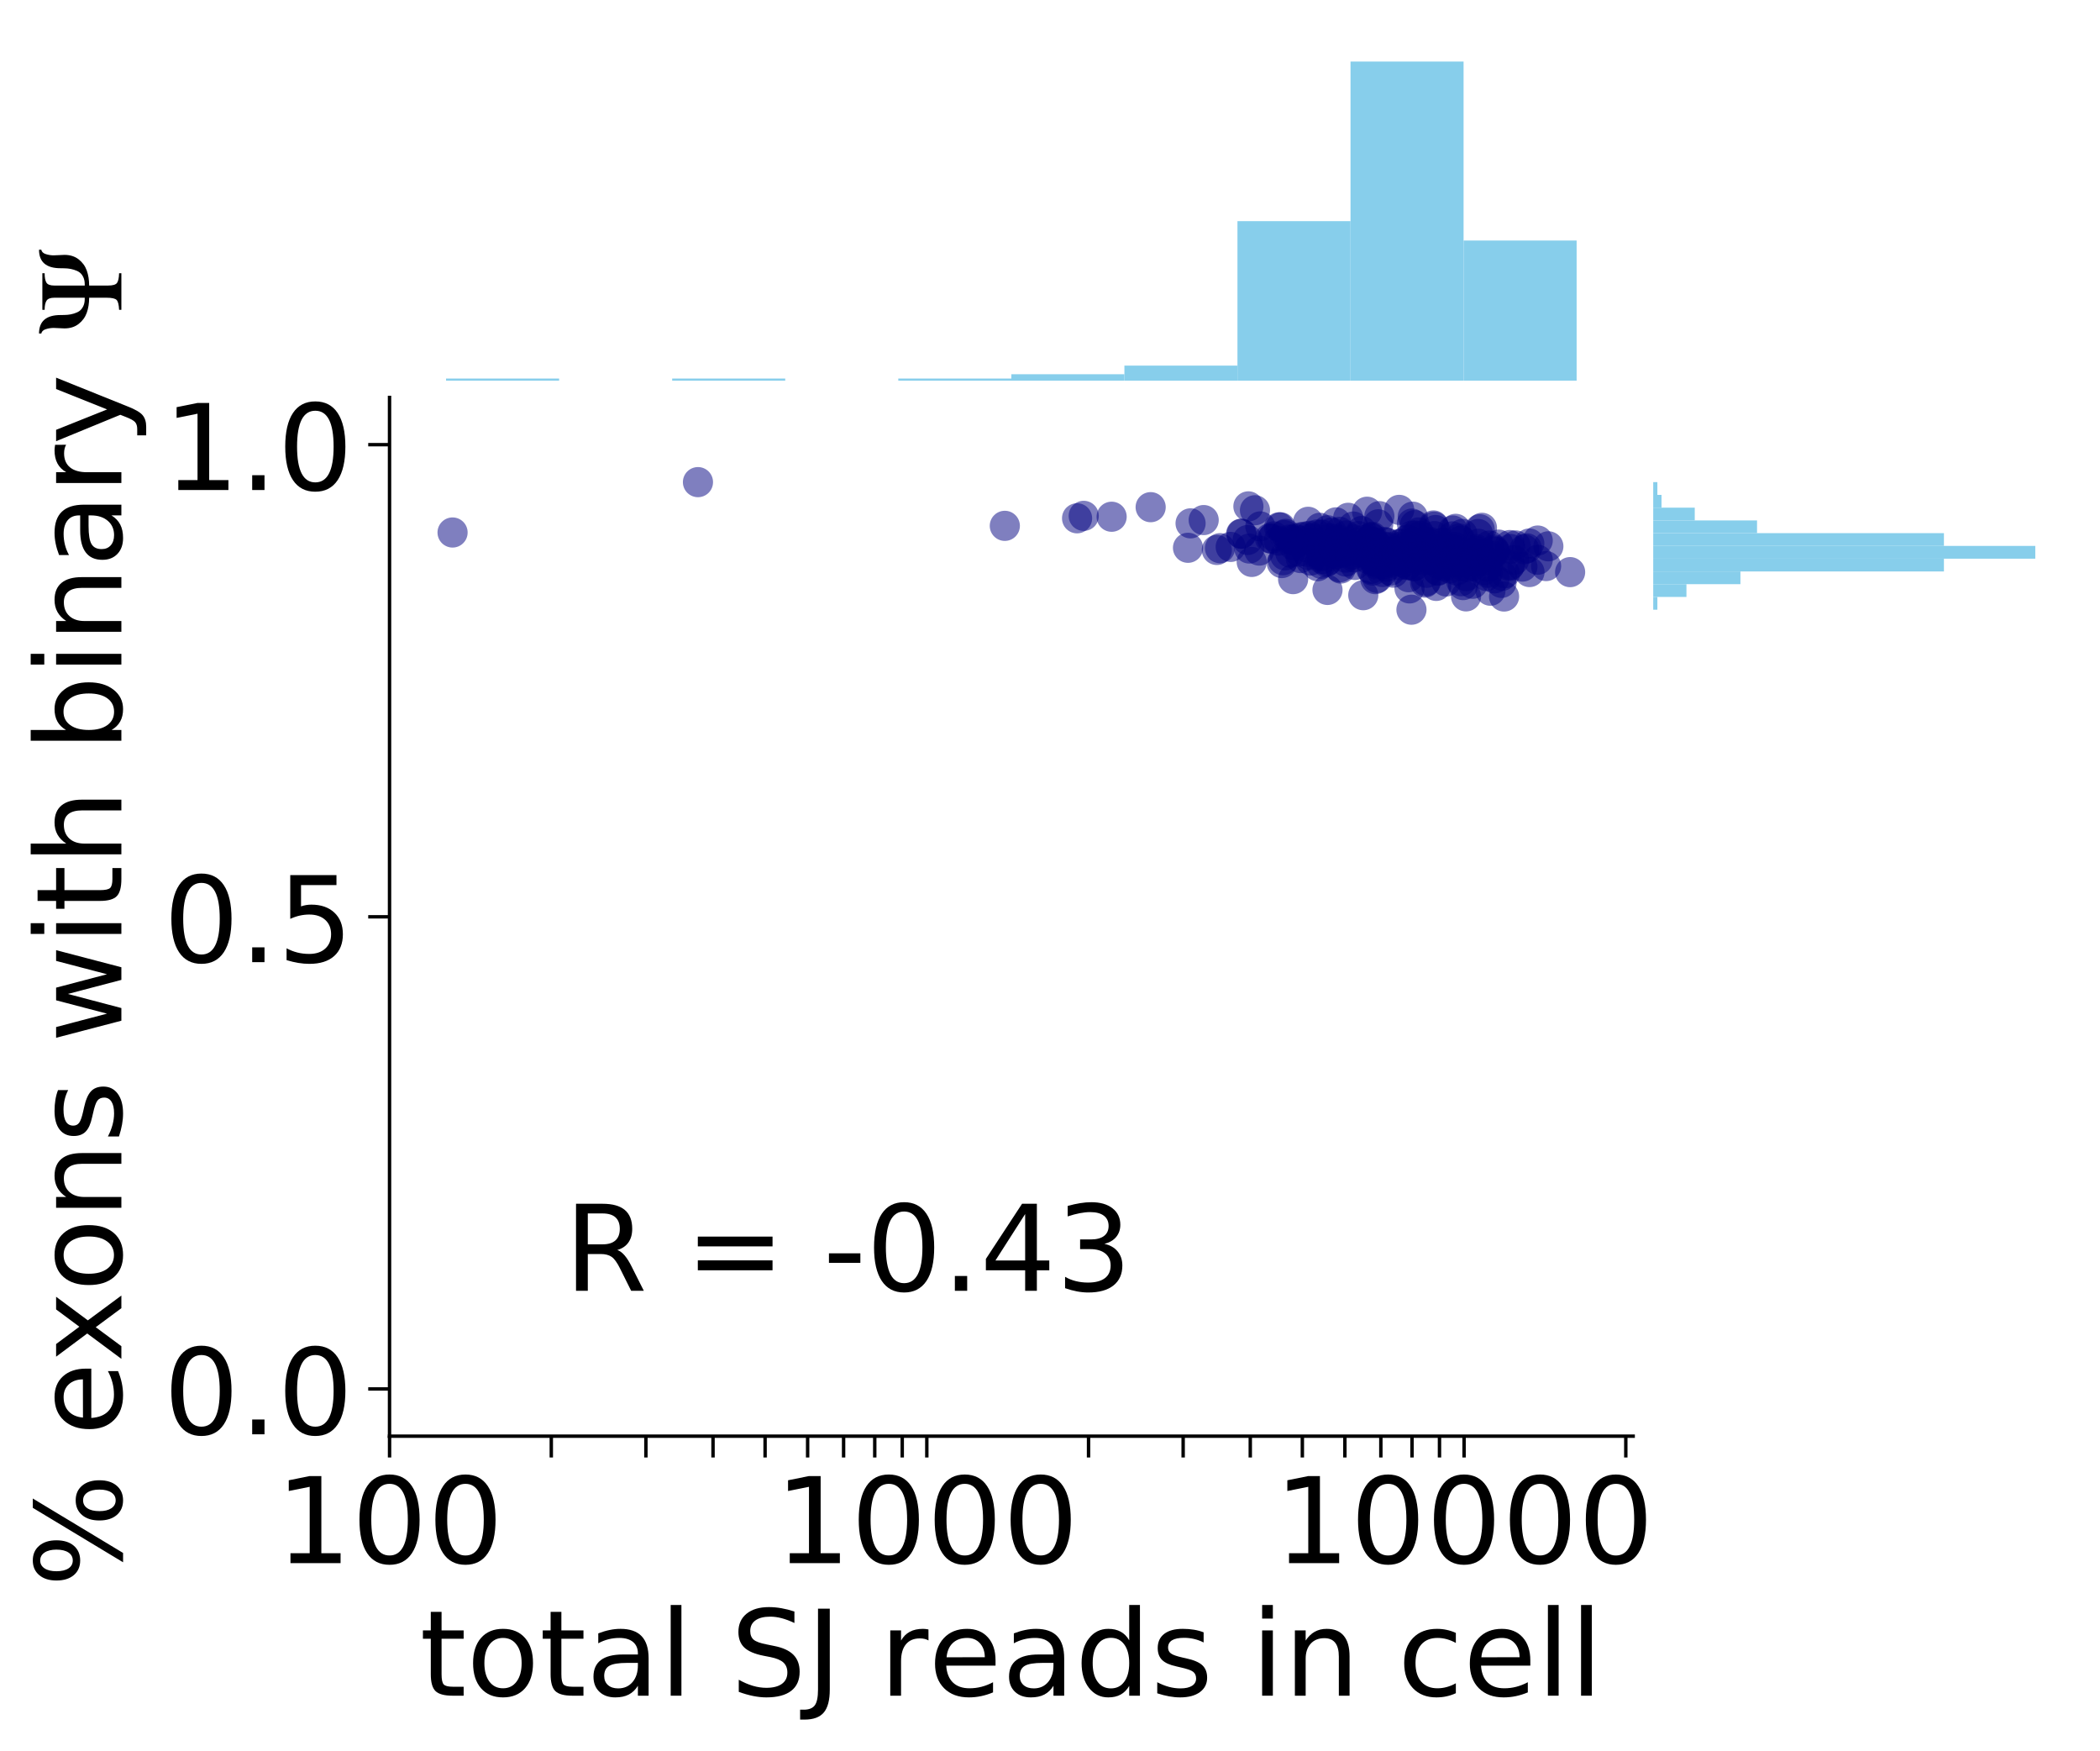 <?xml version="1.0" encoding="utf-8" standalone="no"?>
<!DOCTYPE svg PUBLIC "-//W3C//DTD SVG 1.1//EN"
  "http://www.w3.org/Graphics/SVG/1.1/DTD/svg11.dtd">
<!-- Created with matplotlib (https://matplotlib.org/) -->
<svg height="410.757pt" version="1.1" viewBox="0 0 492.689 410.757" width="492.689pt" xmlns="http://www.w3.org/2000/svg" xmlns:xlink="http://www.w3.org/1999/xlink">
 <defs>
  <style type="text/css">
*{stroke-linecap:butt;stroke-linejoin:round;}
  </style>
 </defs>
 <g id="figure_1">
  <g id="patch_1">
   <path d="M -0 410.757 
L 492.689 410.757 
L 492.689 0 
L -0 0 
z
" style="fill:none;"/>
  </g>
  <g id="axes_1">
   <g id="patch_2">
    <path d="M 91.389 336.86 
L 383.162 336.86 
L 383.162 93.222 
L 91.389 93.222 
z
" style="fill:none;"/>
   </g>
   <g id="PathCollection_1">
    <defs>
     <path d="M 0 3.536 
C 0.938 3.536 1.837 3.163 2.5 2.5 
C 3.163 1.837 3.536 0.938 3.536 0 
C 3.536 -0.938 3.163 -1.837 2.5 -2.5 
C 1.837 -3.163 0.938 -3.536 0 -3.536 
C -0.938 -3.536 -1.837 -3.163 -2.5 -2.5 
C -3.163 -1.837 -3.536 -0.938 -3.536 0 
C -3.536 0.938 -3.163 1.837 -2.5 2.5 
C -1.837 3.163 -0.938 3.536 0 3.536 
z
" id="C0_0_4f4c4a4697"/>
    </defs>
    <g clip-path="url(#p4016f2340a)">
     <use style="fill:#000080;fill-opacity:0.5;" x="327.707" xlink:href="#C0_0_4f4c4a4697" y="129.572"/>
    </g>
    <g clip-path="url(#p4016f2340a)">
     <use style="fill:#000080;fill-opacity:0.5;" x="341.297" xlink:href="#C0_0_4f4c4a4697" y="128.204"/>
    </g>
    <g clip-path="url(#p4016f2340a)">
     <use style="fill:#000080;fill-opacity:0.5;" x="325.28" xlink:href="#C0_0_4f4c4a4697" y="132.938"/>
    </g>
    <g clip-path="url(#p4016f2340a)">
     <use style="fill:#000080;fill-opacity:0.5;" x="346.256" xlink:href="#C0_0_4f4c4a4697" y="128.767"/>
    </g>
    <g clip-path="url(#p4016f2340a)">
     <use style="fill:#000080;fill-opacity:0.5;" x="310.114" xlink:href="#C0_0_4f4c4a4697" y="130.274"/>
    </g>
    <g clip-path="url(#p4016f2340a)">
     <use style="fill:#000080;fill-opacity:0.5;" x="338.82" xlink:href="#C0_0_4f4c4a4697" y="131.343"/>
    </g>
    <g clip-path="url(#p4016f2340a)">
     <use style="fill:#000080;fill-opacity:0.5;" x="336.407" xlink:href="#C0_0_4f4c4a4697" y="131.354"/>
    </g>
    <g clip-path="url(#p4016f2340a)">
     <use style="fill:#000080;fill-opacity:0.5;" x="338.838" xlink:href="#C0_0_4f4c4a4697" y="132.442"/>
    </g>
    <g clip-path="url(#p4016f2340a)">
     <use style="fill:#000080;fill-opacity:0.5;" x="163.752" xlink:href="#C0_0_4f4c4a4697" y="113.086"/>
    </g>
    <g clip-path="url(#p4016f2340a)">
     <use style="fill:#000080;fill-opacity:0.5;" x="348.365" xlink:href="#C0_0_4f4c4a4697" y="129.877"/>
    </g>
    <g clip-path="url(#p4016f2340a)">
     <use style="fill:#000080;fill-opacity:0.5;" x="324.333" xlink:href="#C0_0_4f4c4a4697" y="134.169"/>
    </g>
    <g clip-path="url(#p4016f2340a)">
     <use style="fill:#000080;fill-opacity:0.5;" x="327.51" xlink:href="#C0_0_4f4c4a4697" y="129.262"/>
    </g>
    <g clip-path="url(#p4016f2340a)">
     <use style="fill:#000080;fill-opacity:0.5;" x="333.758" xlink:href="#C0_0_4f4c4a4697" y="127.437"/>
    </g>
    <g clip-path="url(#p4016f2340a)">
     <use style="fill:#000080;fill-opacity:0.5;" x="324.759" xlink:href="#C0_0_4f4c4a4697" y="132.301"/>
    </g>
    <g clip-path="url(#p4016f2340a)">
     <use style="fill:#000080;fill-opacity:0.5;" x="342.748" xlink:href="#C0_0_4f4c4a4697" y="126.758"/>
    </g>
    <g clip-path="url(#p4016f2340a)">
     <use style="fill:#000080;fill-opacity:0.5;" x="340.742" xlink:href="#C0_0_4f4c4a4697" y="125.806"/>
    </g>
    <g clip-path="url(#p4016f2340a)">
     <use style="fill:#000080;fill-opacity:0.5;" x="315.738" xlink:href="#C0_0_4f4c4a4697" y="131.726"/>
    </g>
    <g clip-path="url(#p4016f2340a)">
     <use style="fill:#000080;fill-opacity:0.5;" x="346.78" xlink:href="#C0_0_4f4c4a4697" y="131.164"/>
    </g>
    <g clip-path="url(#p4016f2340a)">
     <use style="fill:#000080;fill-opacity:0.5;" x="322.677" xlink:href="#C0_0_4f4c4a4697" y="135.844"/>
    </g>
    <g clip-path="url(#p4016f2340a)">
     <use style="fill:#000080;fill-opacity:0.5;" x="323.622" xlink:href="#C0_0_4f4c4a4697" y="121.066"/>
    </g>
    <g clip-path="url(#p4016f2340a)">
     <use style="fill:#000080;fill-opacity:0.5;" x="341.149" xlink:href="#C0_0_4f4c4a4697" y="128.751"/>
    </g>
    <g clip-path="url(#p4016f2340a)">
     <use style="fill:#000080;fill-opacity:0.5;" x="348.244" xlink:href="#C0_0_4f4c4a4697" y="131.418"/>
    </g>
    <g clip-path="url(#p4016f2340a)">
     <use style="fill:#000080;fill-opacity:0.5;" x="349.037" xlink:href="#C0_0_4f4c4a4697" y="133.008"/>
    </g>
    <g clip-path="url(#p4016f2340a)">
     <use style="fill:#000080;fill-opacity:0.5;" x="286.226" xlink:href="#C0_0_4f4c4a4697" y="128.58"/>
    </g>
    <g clip-path="url(#p4016f2340a)">
     <use style="fill:#000080;fill-opacity:0.5;" x="350.564" xlink:href="#C0_0_4f4c4a4697" y="128.907"/>
    </g>
    <g clip-path="url(#p4016f2340a)">
     <use style="fill:#000080;fill-opacity:0.5;" x="302.717" xlink:href="#C0_0_4f4c4a4697" y="129.652"/>
    </g>
    <g clip-path="url(#p4016f2340a)">
     <use style="fill:#000080;fill-opacity:0.5;" x="331.842" xlink:href="#C0_0_4f4c4a4697" y="132.774"/>
    </g>
    <g clip-path="url(#p4016f2340a)">
     <use style="fill:#000080;fill-opacity:0.5;" x="312.044" xlink:href="#C0_0_4f4c4a4697" y="126.226"/>
    </g>
    <g clip-path="url(#p4016f2340a)">
     <use style="fill:#000080;fill-opacity:0.5;" x="325.752" xlink:href="#C0_0_4f4c4a4697" y="128.314"/>
    </g>
    <g clip-path="url(#p4016f2340a)">
     <use style="fill:#000080;fill-opacity:0.5;" x="334.46" xlink:href="#C0_0_4f4c4a4697" y="128.329"/>
    </g>
    <g clip-path="url(#p4016f2340a)">
     <use style="fill:#000080;fill-opacity:0.5;" x="336.432" xlink:href="#C0_0_4f4c4a4697" y="123.526"/>
    </g>
    <g clip-path="url(#p4016f2340a)">
     <use style="fill:#000080;fill-opacity:0.5;" x="358.843" xlink:href="#C0_0_4f4c4a4697" y="134.175"/>
    </g>
    <g clip-path="url(#p4016f2340a)">
     <use style="fill:#000080;fill-opacity:0.5;" x="320.162" xlink:href="#C0_0_4f4c4a4697" y="129.61"/>
    </g>
    <g clip-path="url(#p4016f2340a)">
     <use style="fill:#000080;fill-opacity:0.5;" x="318.433" xlink:href="#C0_0_4f4c4a4697" y="128.028"/>
    </g>
    <g clip-path="url(#p4016f2340a)">
     <use style="fill:#000080;fill-opacity:0.5;" x="337.37" xlink:href="#C0_0_4f4c4a4697" y="133.871"/>
    </g>
    <g clip-path="url(#p4016f2340a)">
     <use style="fill:#000080;fill-opacity:0.5;" x="307.494" xlink:href="#C0_0_4f4c4a4697" y="131.473"/>
    </g>
    <g clip-path="url(#p4016f2340a)">
     <use style="fill:#000080;fill-opacity:0.5;" x="319.078" xlink:href="#C0_0_4f4c4a4697" y="128.413"/>
    </g>
    <g clip-path="url(#p4016f2340a)">
     <use style="fill:#000080;fill-opacity:0.5;" x="344.361" xlink:href="#C0_0_4f4c4a4697" y="130.005"/>
    </g>
    <g clip-path="url(#p4016f2340a)">
     <use style="fill:#000080;fill-opacity:0.5;" x="323.322" xlink:href="#C0_0_4f4c4a4697" y="128.242"/>
    </g>
    <g clip-path="url(#p4016f2340a)">
     <use style="fill:#000080;fill-opacity:0.5;" x="297.924" xlink:href="#C0_0_4f4c4a4697" y="126.255"/>
    </g>
    <g clip-path="url(#p4016f2340a)">
     <use style="fill:#000080;fill-opacity:0.5;" x="317.5" xlink:href="#C0_0_4f4c4a4697" y="123.501"/>
    </g>
    <g clip-path="url(#p4016f2340a)">
     <use style="fill:#000080;fill-opacity:0.5;" x="315.72" xlink:href="#C0_0_4f4c4a4697" y="130.822"/>
    </g>
    <g clip-path="url(#p4016f2340a)">
     <use style="fill:#000080;fill-opacity:0.5;" x="357.618" xlink:href="#C0_0_4f4c4a4697" y="128.843"/>
    </g>
    <g clip-path="url(#p4016f2340a)">
     <use style="fill:#000080;fill-opacity:0.5;" x="346.277" xlink:href="#C0_0_4f4c4a4697" y="129.183"/>
    </g>
    <g clip-path="url(#p4016f2340a)">
     <use style="fill:#000080;fill-opacity:0.5;" x="301.268" xlink:href="#C0_0_4f4c4a4697" y="125.495"/>
    </g>
    <g clip-path="url(#p4016f2340a)">
     <use style="fill:#000080;fill-opacity:0.5;" x="347.502" xlink:href="#C0_0_4f4c4a4697" y="130.39"/>
    </g>
    <g clip-path="url(#p4016f2340a)">
     <use style="fill:#000080;fill-opacity:0.5;" x="354.373" xlink:href="#C0_0_4f4c4a4697" y="128.76"/>
    </g>
    <g clip-path="url(#p4016f2340a)">
     <use style="fill:#000080;fill-opacity:0.5;" x="301.019" xlink:href="#C0_0_4f4c4a4697" y="131.402"/>
    </g>
    <g clip-path="url(#p4016f2340a)">
     <use style="fill:#000080;fill-opacity:0.5;" x="343.955" xlink:href="#C0_0_4f4c4a4697" y="139.882"/>
    </g>
    <g clip-path="url(#p4016f2340a)">
     <use style="fill:#000080;fill-opacity:0.5;" x="321.765" xlink:href="#C0_0_4f4c4a4697" y="126.24"/>
    </g>
    <g clip-path="url(#p4016f2340a)">
     <use style="fill:#000080;fill-opacity:0.5;" x="305.141" xlink:href="#C0_0_4f4c4a4697" y="130.902"/>
    </g>
    <g clip-path="url(#p4016f2340a)">
     <use style="fill:#000080;fill-opacity:0.5;" x="295.44" xlink:href="#C0_0_4f4c4a4697" y="129.143"/>
    </g>
    <g clip-path="url(#p4016f2340a)">
     <use style="fill:#000080;fill-opacity:0.5;" x="311.152" xlink:href="#C0_0_4f4c4a4697" y="131.815"/>
    </g>
    <g clip-path="url(#p4016f2340a)">
     <use style="fill:#000080;fill-opacity:0.5;" x="337.511" xlink:href="#C0_0_4f4c4a4697" y="128.979"/>
    </g>
    <g clip-path="url(#p4016f2340a)">
     <use style="fill:#000080;fill-opacity:0.5;" x="331.686" xlink:href="#C0_0_4f4c4a4697" y="132.836"/>
    </g>
    <g clip-path="url(#p4016f2340a)">
     <use style="fill:#000080;fill-opacity:0.5;" x="327.157" xlink:href="#C0_0_4f4c4a4697" y="129.949"/>
    </g>
    <g clip-path="url(#p4016f2340a)">
     <use style="fill:#000080;fill-opacity:0.5;" x="345.528" xlink:href="#C0_0_4f4c4a4697" y="132.817"/>
    </g>
    <g clip-path="url(#p4016f2340a)">
     <use style="fill:#000080;fill-opacity:0.5;" x="314.283" xlink:href="#C0_0_4f4c4a4697" y="124.742"/>
    </g>
    <g clip-path="url(#p4016f2340a)">
     <use style="fill:#000080;fill-opacity:0.5;" x="327.824" xlink:href="#C0_0_4f4c4a4697" y="131.375"/>
    </g>
    <g clip-path="url(#p4016f2340a)">
     <use style="fill:#000080;fill-opacity:0.5;" x="334.344" xlink:href="#C0_0_4f4c4a4697" y="136.649"/>
    </g>
    <g clip-path="url(#p4016f2340a)">
     <use style="fill:#000080;fill-opacity:0.5;" x="322.949" xlink:href="#C0_0_4f4c4a4697" y="132.066"/>
    </g>
    <g clip-path="url(#p4016f2340a)">
     <use style="fill:#000080;fill-opacity:0.5;" x="320.737" xlink:href="#C0_0_4f4c4a4697" y="120.028"/>
    </g>
    <g clip-path="url(#p4016f2340a)">
     <use style="fill:#000080;fill-opacity:0.5;" x="336.538" xlink:href="#C0_0_4f4c4a4697" y="129.371"/>
    </g>
    <g clip-path="url(#p4016f2340a)">
     <use style="fill:#000080;fill-opacity:0.5;" x="340.661" xlink:href="#C0_0_4f4c4a4697" y="131.324"/>
    </g>
    <g clip-path="url(#p4016f2340a)">
     <use style="fill:#000080;fill-opacity:0.5;" x="347.685" xlink:href="#C0_0_4f4c4a4697" y="123.803"/>
    </g>
    <g clip-path="url(#p4016f2340a)">
     <use style="fill:#000080;fill-opacity:0.5;" x="311.448" xlink:href="#C0_0_4f4c4a4697" y="138.372"/>
    </g>
    <g clip-path="url(#p4016f2340a)">
     <use style="fill:#000080;fill-opacity:0.5;" x="321.52" xlink:href="#C0_0_4f4c4a4697" y="130.354"/>
    </g>
    <g clip-path="url(#p4016f2340a)">
     <use style="fill:#000080;fill-opacity:0.5;" x="303.381" xlink:href="#C0_0_4f4c4a4697" y="135.838"/>
    </g>
    <g clip-path="url(#p4016f2340a)">
     <use style="fill:#000080;fill-opacity:0.5;" x="344.945" xlink:href="#C0_0_4f4c4a4697" y="131.486"/>
    </g>
    <g clip-path="url(#p4016f2340a)">
     <use style="fill:#000080;fill-opacity:0.5;" x="316.307" xlink:href="#C0_0_4f4c4a4697" y="121.454"/>
    </g>
    <g clip-path="url(#p4016f2340a)">
     <use style="fill:#000080;fill-opacity:0.5;" x="320.721" xlink:href="#C0_0_4f4c4a4697" y="129.137"/>
    </g>
    <g clip-path="url(#p4016f2340a)">
     <use style="fill:#000080;fill-opacity:0.5;" x="321.454" xlink:href="#C0_0_4f4c4a4697" y="126.979"/>
    </g>
    <g clip-path="url(#p4016f2340a)">
     <use style="fill:#000080;fill-opacity:0.5;" x="321.919" xlink:href="#C0_0_4f4c4a4697" y="127.611"/>
    </g>
    <g clip-path="url(#p4016f2340a)">
     <use style="fill:#000080;fill-opacity:0.5;" x="336.007" xlink:href="#C0_0_4f4c4a4697" y="129.371"/>
    </g>
    <g clip-path="url(#p4016f2340a)">
     <use style="fill:#000080;fill-opacity:0.5;" x="360.773" xlink:href="#C0_0_4f4c4a4697" y="131.293"/>
    </g>
    <g clip-path="url(#p4016f2340a)">
     <use style="fill:#000080;fill-opacity:0.5;" x="358.228" xlink:href="#C0_0_4f4c4a4697" y="128.615"/>
    </g>
    <g clip-path="url(#p4016f2340a)">
     <use style="fill:#000080;fill-opacity:0.5;" x="319.53" xlink:href="#C0_0_4f4c4a4697" y="126.717"/>
    </g>
    <g clip-path="url(#p4016f2340a)">
     <use style="fill:#000080;fill-opacity:0.5;" x="294.43" xlink:href="#C0_0_4f4c4a4697" y="119.678"/>
    </g>
    <g clip-path="url(#p4016f2340a)">
     <use style="fill:#000080;fill-opacity:0.5;" x="314.32" xlink:href="#C0_0_4f4c4a4697" y="133.07"/>
    </g>
    <g clip-path="url(#p4016f2340a)">
     <use style="fill:#000080;fill-opacity:0.5;" x="322.049" xlink:href="#C0_0_4f4c4a4697" y="127.186"/>
    </g>
    <g clip-path="url(#p4016f2340a)">
     <use style="fill:#000080;fill-opacity:0.5;" x="346.594" xlink:href="#C0_0_4f4c4a4697" y="131.125"/>
    </g>
    <g clip-path="url(#p4016f2340a)">
     <use style="fill:#000080;fill-opacity:0.5;" x="323.163" xlink:href="#C0_0_4f4c4a4697" y="129.421"/>
    </g>
    <g clip-path="url(#p4016f2340a)">
     <use style="fill:#000080;fill-opacity:0.5;" x="300.445" xlink:href="#C0_0_4f4c4a4697" y="123.677"/>
    </g>
    <g clip-path="url(#p4016f2340a)">
     <use style="fill:#000080;fill-opacity:0.5;" x="306.91" xlink:href="#C0_0_4f4c4a4697" y="122.392"/>
    </g>
    <g clip-path="url(#p4016f2340a)">
     <use style="fill:#000080;fill-opacity:0.5;" x="317.667" xlink:href="#C0_0_4f4c4a4697" y="130.724"/>
    </g>
    <g clip-path="url(#p4016f2340a)">
     <use style="fill:#000080;fill-opacity:0.5;" x="349.426" xlink:href="#C0_0_4f4c4a4697" y="127.939"/>
    </g>
    <g clip-path="url(#p4016f2340a)">
     <use style="fill:#000080;fill-opacity:0.5;" x="322.837" xlink:href="#C0_0_4f4c4a4697" y="132.391"/>
    </g>
    <g clip-path="url(#p4016f2340a)">
     <use style="fill:#000080;fill-opacity:0.5;" x="342.33" xlink:href="#C0_0_4f4c4a4697" y="126.316"/>
    </g>
    <g clip-path="url(#p4016f2340a)">
     <use style="fill:#000080;fill-opacity:0.5;" x="328.82" xlink:href="#C0_0_4f4c4a4697" y="129.385"/>
    </g>
    <g clip-path="url(#p4016f2340a)">
     <use style="fill:#000080;fill-opacity:0.5;" x="337.468" xlink:href="#C0_0_4f4c4a4697" y="132.401"/>
    </g>
    <g clip-path="url(#p4016f2340a)">
     <use style="fill:#000080;fill-opacity:0.5;" x="311.182" xlink:href="#C0_0_4f4c4a4697" y="129.064"/>
    </g>
    <g clip-path="url(#p4016f2340a)">
     <use style="fill:#000080;fill-opacity:0.5;" x="334.878" xlink:href="#C0_0_4f4c4a4697" y="130.552"/>
    </g>
    <g clip-path="url(#p4016f2340a)">
     <use style="fill:#000080;fill-opacity:0.5;" x="309.963" xlink:href="#C0_0_4f4c4a4697" y="132.238"/>
    </g>
    <g clip-path="url(#p4016f2340a)">
     <use style="fill:#000080;fill-opacity:0.5;" x="309.016" xlink:href="#C0_0_4f4c4a4697" y="125.359"/>
    </g>
    <g clip-path="url(#p4016f2340a)">
     <use style="fill:#000080;fill-opacity:0.5;" x="331.957" xlink:href="#C0_0_4f4c4a4697" y="131.006"/>
    </g>
    <g clip-path="url(#p4016f2340a)">
     <use style="fill:#000080;fill-opacity:0.5;" x="313.436" xlink:href="#C0_0_4f4c4a4697" y="122.521"/>
    </g>
    <g clip-path="url(#p4016f2340a)">
     <use style="fill:#000080;fill-opacity:0.5;" x="324.867" xlink:href="#C0_0_4f4c4a4697" y="128.329"/>
    </g>
    <g clip-path="url(#p4016f2340a)">
     <use style="fill:#000080;fill-opacity:0.5;" x="336.959" xlink:href="#C0_0_4f4c4a4697" y="137.428"/>
    </g>
    <g clip-path="url(#p4016f2340a)">
     <use style="fill:#000080;fill-opacity:0.5;" x="334.608" xlink:href="#C0_0_4f4c4a4697" y="136.311"/>
    </g>
    <g clip-path="url(#p4016f2340a)">
     <use style="fill:#000080;fill-opacity:0.5;" x="315.291" xlink:href="#C0_0_4f4c4a4697" y="129.682"/>
    </g>
    <g clip-path="url(#p4016f2340a)">
     <use style="fill:#000080;fill-opacity:0.5;" x="312.509" xlink:href="#C0_0_4f4c4a4697" y="124.884"/>
    </g>
    <g clip-path="url(#p4016f2340a)">
     <use style="fill:#000080;fill-opacity:0.5;" x="332.822" xlink:href="#C0_0_4f4c4a4697" y="124.872"/>
    </g>
    <g clip-path="url(#p4016f2340a)">
     <use style="fill:#000080;fill-opacity:0.5;" x="331.345" xlink:href="#C0_0_4f4c4a4697" y="125.617"/>
    </g>
    <g clip-path="url(#p4016f2340a)">
     <use style="fill:#000080;fill-opacity:0.5;" x="330.401" xlink:href="#C0_0_4f4c4a4697" y="132.499"/>
    </g>
    <g clip-path="url(#p4016f2340a)">
     <use style="fill:#000080;fill-opacity:0.5;" x="327.546" xlink:href="#C0_0_4f4c4a4697" y="131.339"/>
    </g>
    <g clip-path="url(#p4016f2340a)">
     <use style="fill:#000080;fill-opacity:0.5;" x="317.702" xlink:href="#C0_0_4f4c4a4697" y="128.824"/>
    </g>
    <g clip-path="url(#p4016f2340a)">
     <use style="fill:#000080;fill-opacity:0.5;" x="338.293" xlink:href="#C0_0_4f4c4a4697" y="127.332"/>
    </g>
    <g clip-path="url(#p4016f2340a)">
     <use style="fill:#000080;fill-opacity:0.5;" x="327.12" xlink:href="#C0_0_4f4c4a4697" y="129.703"/>
    </g>
    <g clip-path="url(#p4016f2340a)">
     <use style="fill:#000080;fill-opacity:0.5;" x="352.269" xlink:href="#C0_0_4f4c4a4697" y="136.725"/>
    </g>
    <g clip-path="url(#p4016f2340a)">
     <use style="fill:#000080;fill-opacity:0.5;" x="357.185" xlink:href="#C0_0_4f4c4a4697" y="132.896"/>
    </g>
    <g clip-path="url(#p4016f2340a)">
     <use style="fill:#000080;fill-opacity:0.5;" x="313.427" xlink:href="#C0_0_4f4c4a4697" y="126.709"/>
    </g>
    <g clip-path="url(#p4016f2340a)">
     <use style="fill:#000080;fill-opacity:0.5;" x="303.993" xlink:href="#C0_0_4f4c4a4697" y="126.377"/>
    </g>
    <g clip-path="url(#p4016f2340a)">
     <use style="fill:#000080;fill-opacity:0.5;" x="336.382" xlink:href="#C0_0_4f4c4a4697" y="129.559"/>
    </g>
    <g clip-path="url(#p4016f2340a)">
     <use style="fill:#000080;fill-opacity:0.5;" x="331.454" xlink:href="#C0_0_4f4c4a4697" y="121.185"/>
    </g>
    <g clip-path="url(#p4016f2340a)">
     <use style="fill:#000080;fill-opacity:0.5;" x="340.122" xlink:href="#C0_0_4f4c4a4697" y="133.345"/>
    </g>
    <g clip-path="url(#p4016f2340a)">
     <use style="fill:#000080;fill-opacity:0.5;" x="343.645" xlink:href="#C0_0_4f4c4a4697" y="131.595"/>
    </g>
    <g clip-path="url(#p4016f2340a)">
     <use style="fill:#000080;fill-opacity:0.5;" x="322.025" xlink:href="#C0_0_4f4c4a4697" y="133.829"/>
    </g>
    <g clip-path="url(#p4016f2340a)">
     <use style="fill:#000080;fill-opacity:0.5;" x="343.278" xlink:href="#C0_0_4f4c4a4697" y="137.24"/>
    </g>
    <g clip-path="url(#p4016f2340a)">
     <use style="fill:#000080;fill-opacity:0.5;" x="336.307" xlink:href="#C0_0_4f4c4a4697" y="123.244"/>
    </g>
    <g clip-path="url(#p4016f2340a)">
     <use style="fill:#000080;fill-opacity:0.5;" x="293.674" xlink:href="#C0_0_4f4c4a4697" y="131.802"/>
    </g>
    <g clip-path="url(#p4016f2340a)">
     <use style="fill:#000080;fill-opacity:0.5;" x="331.936" xlink:href="#C0_0_4f4c4a4697" y="123.162"/>
    </g>
    <g clip-path="url(#p4016f2340a)">
     <use style="fill:#000080;fill-opacity:0.5;" x="278.722" xlink:href="#C0_0_4f4c4a4697" y="128.487"/>
    </g>
    <g clip-path="url(#p4016f2340a)">
     <use style="fill:#000080;fill-opacity:0.5;" x="291.183" xlink:href="#C0_0_4f4c4a4697" y="125.192"/>
    </g>
    <g clip-path="url(#p4016f2340a)">
     <use style="fill:#000080;fill-opacity:0.5;" x="350.573" xlink:href="#C0_0_4f4c4a4697" y="129.237"/>
    </g>
    <g clip-path="url(#p4016f2340a)">
     <use style="fill:#000080;fill-opacity:0.5;" x="321.463" xlink:href="#C0_0_4f4c4a4697" y="129.282"/>
    </g>
    <g clip-path="url(#p4016f2340a)">
     <use style="fill:#000080;fill-opacity:0.5;" x="335.267" xlink:href="#C0_0_4f4c4a4697" y="127.409"/>
    </g>
    <g clip-path="url(#p4016f2340a)">
     <use style="fill:#000080;fill-opacity:0.5;" x="368.372" xlink:href="#C0_0_4f4c4a4697" y="134.195"/>
    </g>
    <g clip-path="url(#p4016f2340a)">
     <use style="fill:#000080;fill-opacity:0.5;" x="363.266" xlink:href="#C0_0_4f4c4a4697" y="128.14"/>
    </g>
    <g clip-path="url(#p4016f2340a)">
     <use style="fill:#000080;fill-opacity:0.5;" x="330.484" xlink:href="#C0_0_4f4c4a4697" y="135.394"/>
    </g>
    <g clip-path="url(#p4016f2340a)">
     <use style="fill:#000080;fill-opacity:0.5;" x="348.664" xlink:href="#C0_0_4f4c4a4697" y="131.657"/>
    </g>
    <g clip-path="url(#p4016f2340a)">
     <use style="fill:#000080;fill-opacity:0.5;" x="345.539" xlink:href="#C0_0_4f4c4a4697" y="129.755"/>
    </g>
    <g clip-path="url(#p4016f2340a)">
     <use style="fill:#000080;fill-opacity:0.5;" x="314.255" xlink:href="#C0_0_4f4c4a4697" y="129.652"/>
    </g>
    <g clip-path="url(#p4016f2340a)">
     <use style="fill:#000080;fill-opacity:0.5;" x="328.469" xlink:href="#C0_0_4f4c4a4697" y="128.291"/>
    </g>
    <g clip-path="url(#p4016f2340a)">
     <use style="fill:#000080;fill-opacity:0.5;" x="347.155" xlink:href="#C0_0_4f4c4a4697" y="124.141"/>
    </g>
    <g clip-path="url(#p4016f2340a)">
     <use style="fill:#000080;fill-opacity:0.5;" x="305.119" xlink:href="#C0_0_4f4c4a4697" y="126.025"/>
    </g>
    <g clip-path="url(#p4016f2340a)">
     <use style="fill:#000080;fill-opacity:0.5;" x="350.061" xlink:href="#C0_0_4f4c4a4697" y="130.278"/>
    </g>
    <g clip-path="url(#p4016f2340a)">
     <use style="fill:#000080;fill-opacity:0.5;" x="330.219" xlink:href="#C0_0_4f4c4a4697" y="132.52"/>
    </g>
    <g clip-path="url(#p4016f2340a)">
     <use style="fill:#000080;fill-opacity:0.5;" x="106.179" xlink:href="#C0_0_4f4c4a4697" y="124.9"/>
    </g>
    <g clip-path="url(#p4016f2340a)">
     <use style="fill:#000080;fill-opacity:0.5;" x="350.66" xlink:href="#C0_0_4f4c4a4697" y="135.664"/>
    </g>
    <g clip-path="url(#p4016f2340a)">
     <use style="fill:#000080;fill-opacity:0.5;" x="333.219" xlink:href="#C0_0_4f4c4a4697" y="125.662"/>
    </g>
    <g clip-path="url(#p4016f2340a)">
     <use style="fill:#000080;fill-opacity:0.5;" x="269.961" xlink:href="#C0_0_4f4c4a4697" y="118.96"/>
    </g>
    <g clip-path="url(#p4016f2340a)">
     <use style="fill:#000080;fill-opacity:0.5;" x="321.651" xlink:href="#C0_0_4f4c4a4697" y="126.05"/>
    </g>
    <g clip-path="url(#p4016f2340a)">
     <use style="fill:#000080;fill-opacity:0.5;" x="329.482" xlink:href="#C0_0_4f4c4a4697" y="130.082"/>
    </g>
    <g clip-path="url(#p4016f2340a)">
     <use style="fill:#000080;fill-opacity:0.5;" x="342.809" xlink:href="#C0_0_4f4c4a4697" y="136.336"/>
    </g>
    <g clip-path="url(#p4016f2340a)">
     <use style="fill:#000080;fill-opacity:0.5;" x="300.083" xlink:href="#C0_0_4f4c4a4697" y="123.677"/>
    </g>
    <g clip-path="url(#p4016f2340a)">
     <use style="fill:#000080;fill-opacity:0.5;" x="329.651" xlink:href="#C0_0_4f4c4a4697" y="130.991"/>
    </g>
    <g clip-path="url(#p4016f2340a)">
     <use style="fill:#000080;fill-opacity:0.5;" x="300.011" xlink:href="#C0_0_4f4c4a4697" y="126.821"/>
    </g>
    <g clip-path="url(#p4016f2340a)">
     <use style="fill:#000080;fill-opacity:0.5;" x="342.196" xlink:href="#C0_0_4f4c4a4697" y="131.983"/>
    </g>
    <g clip-path="url(#p4016f2340a)">
     <use style="fill:#000080;fill-opacity:0.5;" x="343.993" xlink:href="#C0_0_4f4c4a4697" y="135.16"/>
    </g>
    <g clip-path="url(#p4016f2340a)">
     <use style="fill:#000080;fill-opacity:0.5;" x="331.652" xlink:href="#C0_0_4f4c4a4697" y="131.063"/>
    </g>
    <g clip-path="url(#p4016f2340a)">
     <use style="fill:#000080;fill-opacity:0.5;" x="307.293" xlink:href="#C0_0_4f4c4a4697" y="125.662"/>
    </g>
    <g clip-path="url(#p4016f2340a)">
     <use style="fill:#000080;fill-opacity:0.5;" x="348.779" xlink:href="#C0_0_4f4c4a4697" y="135.113"/>
    </g>
    <g clip-path="url(#p4016f2340a)">
     <use style="fill:#000080;fill-opacity:0.5;" x="321.61" xlink:href="#C0_0_4f4c4a4697" y="130.082"/>
    </g>
    <g clip-path="url(#p4016f2340a)">
     <use style="fill:#000080;fill-opacity:0.5;" x="334.685" xlink:href="#C0_0_4f4c4a4697" y="134.36"/>
    </g>
    <g clip-path="url(#p4016f2340a)">
     <use style="fill:#000080;fill-opacity:0.5;" x="328.274" xlink:href="#C0_0_4f4c4a4697" y="119.595"/>
    </g>
    <g clip-path="url(#p4016f2340a)">
     <use style="fill:#000080;fill-opacity:0.5;" x="348.355" xlink:href="#C0_0_4f4c4a4697" y="133.747"/>
    </g>
    <g clip-path="url(#p4016f2340a)">
     <use style="fill:#000080;fill-opacity:0.5;" x="354.215" xlink:href="#C0_0_4f4c4a4697" y="127.846"/>
    </g>
    <g clip-path="url(#p4016f2340a)">
     <use style="fill:#000080;fill-opacity:0.5;" x="323.346" xlink:href="#C0_0_4f4c4a4697" y="131.085"/>
    </g>
    <g clip-path="url(#p4016f2340a)">
     <use style="fill:#000080;fill-opacity:0.5;" x="313.644" xlink:href="#C0_0_4f4c4a4697" y="126.446"/>
    </g>
    <g clip-path="url(#p4016f2340a)">
     <use style="fill:#000080;fill-opacity:0.5;" x="332.038" xlink:href="#C0_0_4f4c4a4697" y="125.581"/>
    </g>
    <g clip-path="url(#p4016f2340a)">
     <use style="fill:#000080;fill-opacity:0.5;" x="309.649" xlink:href="#C0_0_4f4c4a4697" y="123.799"/>
    </g>
    <g clip-path="url(#p4016f2340a)">
     <use style="fill:#000080;fill-opacity:0.5;" x="298.425" xlink:href="#C0_0_4f4c4a4697" y="126.377"/>
    </g>
    <g clip-path="url(#p4016f2340a)">
     <use style="fill:#000080;fill-opacity:0.5;" x="323.519" xlink:href="#C0_0_4f4c4a4697" y="128.636"/>
    </g>
    <g clip-path="url(#p4016f2340a)">
     <use style="fill:#000080;fill-opacity:0.5;" x="323.377" xlink:href="#C0_0_4f4c4a4697" y="129.977"/>
    </g>
    <g clip-path="url(#p4016f2340a)">
     <use style="fill:#000080;fill-opacity:0.5;" x="335.42" xlink:href="#C0_0_4f4c4a4697" y="127.079"/>
    </g>
    <g clip-path="url(#p4016f2340a)">
     <use style="fill:#000080;fill-opacity:0.5;" x="314.562" xlink:href="#C0_0_4f4c4a4697" y="133.355"/>
    </g>
    <g clip-path="url(#p4016f2340a)">
     <use style="fill:#000080;fill-opacity:0.5;" x="309.159" xlink:href="#C0_0_4f4c4a4697" y="132.805"/>
    </g>
    <g clip-path="url(#p4016f2340a)">
     <use style="fill:#000080;fill-opacity:0.5;" x="360.769" xlink:href="#C0_0_4f4c4a4697" y="126.786"/>
    </g>
    <g clip-path="url(#p4016f2340a)">
     <use style="fill:#000080;fill-opacity:0.5;" x="311.467" xlink:href="#C0_0_4f4c4a4697" y="131.535"/>
    </g>
    <g clip-path="url(#p4016f2340a)">
     <use style="fill:#000080;fill-opacity:0.5;" x="345.533" xlink:href="#C0_0_4f4c4a4697" y="136.924"/>
    </g>
    <g clip-path="url(#p4016f2340a)">
     <use style="fill:#000080;fill-opacity:0.5;" x="300.733" xlink:href="#C0_0_4f4c4a4697" y="132.07"/>
    </g>
    <g clip-path="url(#p4016f2340a)">
     <use style="fill:#000080;fill-opacity:0.5;" x="330.254" xlink:href="#C0_0_4f4c4a4697" y="126.513"/>
    </g>
    <g clip-path="url(#p4016f2340a)">
     <use style="fill:#000080;fill-opacity:0.5;" x="331.835" xlink:href="#C0_0_4f4c4a4697" y="127.144"/>
    </g>
    <g clip-path="url(#p4016f2340a)">
     <use style="fill:#000080;fill-opacity:0.5;" x="322.138" xlink:href="#C0_0_4f4c4a4697" y="128.433"/>
    </g>
    <g clip-path="url(#p4016f2340a)">
     <use style="fill:#000080;fill-opacity:0.5;" x="341.791" xlink:href="#C0_0_4f4c4a4697" y="133.829"/>
    </g>
    <g clip-path="url(#p4016f2340a)">
     <use style="fill:#000080;fill-opacity:0.5;" x="343.195" xlink:href="#C0_0_4f4c4a4697" y="131.827"/>
    </g>
    <g clip-path="url(#p4016f2340a)">
     <use style="fill:#000080;fill-opacity:0.5;" x="350.789" xlink:href="#C0_0_4f4c4a4697" y="129.45"/>
    </g>
    <g clip-path="url(#p4016f2340a)">
     <use style="fill:#000080;fill-opacity:0.5;" x="353.092" xlink:href="#C0_0_4f4c4a4697" y="134.471"/>
    </g>
    <g clip-path="url(#p4016f2340a)">
     <use style="fill:#000080;fill-opacity:0.5;" x="307.091" xlink:href="#C0_0_4f4c4a4697" y="130.202"/>
    </g>
    <g clip-path="url(#p4016f2340a)">
     <use style="fill:#000080;fill-opacity:0.5;" x="304.909" xlink:href="#C0_0_4f4c4a4697" y="126.797"/>
    </g>
    <g clip-path="url(#p4016f2340a)">
     <use style="fill:#000080;fill-opacity:0.5;" x="322.291" xlink:href="#C0_0_4f4c4a4697" y="131.567"/>
    </g>
    <g clip-path="url(#p4016f2340a)">
     <use style="fill:#000080;fill-opacity:0.5;" x="362.734" xlink:href="#C0_0_4f4c4a4697" y="132.774"/>
    </g>
    <g clip-path="url(#p4016f2340a)">
     <use style="fill:#000080;fill-opacity:0.5;" x="341.553" xlink:href="#C0_0_4f4c4a4697" y="131.486"/>
    </g>
    <g clip-path="url(#p4016f2340a)">
     <use style="fill:#000080;fill-opacity:0.5;" x="320.969" xlink:href="#C0_0_4f4c4a4697" y="127.397"/>
    </g>
    <g clip-path="url(#p4016f2340a)">
     <use style="fill:#000080;fill-opacity:0.5;" x="345.697" xlink:href="#C0_0_4f4c4a4697" y="129.572"/>
    </g>
    <g clip-path="url(#p4016f2340a)">
     <use style="fill:#000080;fill-opacity:0.5;" x="311.477" xlink:href="#C0_0_4f4c4a4697" y="124.369"/>
    </g>
    <g clip-path="url(#p4016f2340a)">
     <use style="fill:#000080;fill-opacity:0.5;" x="321.093" xlink:href="#C0_0_4f4c4a4697" y="131.144"/>
    </g>
    <g clip-path="url(#p4016f2340a)">
     <use style="fill:#000080;fill-opacity:0.5;" x="354.166" xlink:href="#C0_0_4f4c4a4697" y="132.739"/>
    </g>
    <g clip-path="url(#p4016f2340a)">
     <use style="fill:#000080;fill-opacity:0.5;" x="254.255" xlink:href="#C0_0_4f4c4a4697" y="120.996"/>
    </g>
    <g clip-path="url(#p4016f2340a)">
     <use style="fill:#000080;fill-opacity:0.5;" x="343.096" xlink:href="#C0_0_4f4c4a4697" y="125.24"/>
    </g>
    <g clip-path="url(#p4016f2340a)">
     <use style="fill:#000080;fill-opacity:0.5;" x="331.146" xlink:href="#C0_0_4f4c4a4697" y="143.01"/>
    </g>
    <g clip-path="url(#p4016f2340a)">
     <use style="fill:#000080;fill-opacity:0.5;" x="331.256" xlink:href="#C0_0_4f4c4a4697" y="122.809"/>
    </g>
    <g clip-path="url(#p4016f2340a)">
     <use style="fill:#000080;fill-opacity:0.5;" x="310.376" xlink:href="#C0_0_4f4c4a4697" y="129.069"/>
    </g>
    <g clip-path="url(#p4016f2340a)">
     <use style="fill:#000080;fill-opacity:0.5;" x="338.407" xlink:href="#C0_0_4f4c4a4697" y="130.101"/>
    </g>
    <g clip-path="url(#p4016f2340a)">
     <use style="fill:#000080;fill-opacity:0.5;" x="326.099" xlink:href="#C0_0_4f4c4a4697" y="131.983"/>
    </g>
    <g clip-path="url(#p4016f2340a)">
     <use style="fill:#000080;fill-opacity:0.5;" x="310.265" xlink:href="#C0_0_4f4c4a4697" y="131.144"/>
    </g>
    <g clip-path="url(#p4016f2340a)">
     <use style="fill:#000080;fill-opacity:0.5;" x="321.773" xlink:href="#C0_0_4f4c4a4697" y="128.985"/>
    </g>
    <g clip-path="url(#p4016f2340a)">
     <use style="fill:#000080;fill-opacity:0.5;" x="339.295" xlink:href="#C0_0_4f4c4a4697" y="136.388"/>
    </g>
    <g clip-path="url(#p4016f2340a)">
     <use style="fill:#000080;fill-opacity:0.5;" x="291.325" xlink:href="#C0_0_4f4c4a4697" y="125.207"/>
    </g>
    <g clip-path="url(#p4016f2340a)">
     <use style="fill:#000080;fill-opacity:0.5;" x="306.417" xlink:href="#C0_0_4f4c4a4697" y="129.435"/>
    </g>
    <g clip-path="url(#p4016f2340a)">
     <use style="fill:#000080;fill-opacity:0.5;" x="322.565" xlink:href="#C0_0_4f4c4a4697" y="131.226"/>
    </g>
    <g clip-path="url(#p4016f2340a)">
     <use style="fill:#000080;fill-opacity:0.5;" x="293.113" xlink:href="#C0_0_4f4c4a4697" y="128.661"/>
    </g>
    <g clip-path="url(#p4016f2340a)">
     <use style="fill:#000080;fill-opacity:0.5;" x="358.798" xlink:href="#C0_0_4f4c4a4697" y="127.483"/>
    </g>
    <g clip-path="url(#p4016f2340a)">
     <use style="fill:#000080;fill-opacity:0.5;" x="321.683" xlink:href="#C0_0_4f4c4a4697" y="133.44"/>
    </g>
    <g clip-path="url(#p4016f2340a)">
     <use style="fill:#000080;fill-opacity:0.5;" x="355.589" xlink:href="#C0_0_4f4c4a4697" y="127.939"/>
    </g>
    <g clip-path="url(#p4016f2340a)">
     <use style="fill:#000080;fill-opacity:0.5;" x="310.094" xlink:href="#C0_0_4f4c4a4697" y="125.391"/>
    </g>
    <g clip-path="url(#p4016f2340a)">
     <use style="fill:#000080;fill-opacity:0.5;" x="318.666" xlink:href="#C0_0_4f4c4a4697" y="129.572"/>
    </g>
    <g clip-path="url(#p4016f2340a)">
     <use style="fill:#000080;fill-opacity:0.5;" x="301.493" xlink:href="#C0_0_4f4c4a4697" y="130.269"/>
    </g>
    <g clip-path="url(#p4016f2340a)">
     <use style="fill:#000080;fill-opacity:0.5;" x="349.681" xlink:href="#C0_0_4f4c4a4697" y="138.554"/>
    </g>
    <g clip-path="url(#p4016f2340a)">
     <use style="fill:#000080;fill-opacity:0.5;" x="312.855" xlink:href="#C0_0_4f4c4a4697" y="129.048"/>
    </g>
    <g clip-path="url(#p4016f2340a)">
     <use style="fill:#000080;fill-opacity:0.5;" x="328.31" xlink:href="#C0_0_4f4c4a4697" y="127.611"/>
    </g>
    <g clip-path="url(#p4016f2340a)">
     <use style="fill:#000080;fill-opacity:0.5;" x="319.843" xlink:href="#C0_0_4f4c4a4697" y="139.607"/>
    </g>
    <g clip-path="url(#p4016f2340a)">
     <use style="fill:#000080;fill-opacity:0.5;" x="312.883" xlink:href="#C0_0_4f4c4a4697" y="128.242"/>
    </g>
    <g clip-path="url(#p4016f2340a)">
     <use style="fill:#000080;fill-opacity:0.5;" x="318.752" xlink:href="#C0_0_4f4c4a4697" y="125.731"/>
    </g>
    <g clip-path="url(#p4016f2340a)">
     <use style="fill:#000080;fill-opacity:0.5;" x="325.986" xlink:href="#C0_0_4f4c4a4697" y="129.538"/>
    </g>
    <g clip-path="url(#p4016f2340a)">
     <use style="fill:#000080;fill-opacity:0.5;" x="334.692" xlink:href="#C0_0_4f4c4a4697" y="130.822"/>
    </g>
    <g clip-path="url(#p4016f2340a)">
     <use style="fill:#000080;fill-opacity:0.5;" x="332.139" xlink:href="#C0_0_4f4c4a4697" y="127.232"/>
    </g>
    <g clip-path="url(#p4016f2340a)">
     <use style="fill:#000080;fill-opacity:0.5;" x="332.528" xlink:href="#C0_0_4f4c4a4697" y="130.575"/>
    </g>
    <g clip-path="url(#p4016f2340a)">
     <use style="fill:#000080;fill-opacity:0.5;" x="292.713" xlink:href="#C0_0_4f4c4a4697" y="126.662"/>
    </g>
    <g clip-path="url(#p4016f2340a)">
     <use style="fill:#000080;fill-opacity:0.5;" x="321.241" xlink:href="#C0_0_4f4c4a4697" y="126.709"/>
    </g>
    <g clip-path="url(#p4016f2340a)">
     <use style="fill:#000080;fill-opacity:0.5;" x="329.206" xlink:href="#C0_0_4f4c4a4697" y="131.983"/>
    </g>
    <g clip-path="url(#p4016f2340a)">
     <use style="fill:#000080;fill-opacity:0.5;" x="324.573" xlink:href="#C0_0_4f4c4a4697" y="129.682"/>
    </g>
    <g clip-path="url(#p4016f2340a)">
     <use style="fill:#000080;fill-opacity:0.5;" x="326.913" xlink:href="#C0_0_4f4c4a4697" y="134.318"/>
    </g>
    <g clip-path="url(#p4016f2340a)">
     <use style="fill:#000080;fill-opacity:0.5;" x="325.387" xlink:href="#C0_0_4f4c4a4697" y="127.3"/>
    </g>
    <g clip-path="url(#p4016f2340a)">
     <use style="fill:#000080;fill-opacity:0.5;" x="355.259" xlink:href="#C0_0_4f4c4a4697" y="131.354"/>
    </g>
    <g clip-path="url(#p4016f2340a)">
     <use style="fill:#000080;fill-opacity:0.5;" x="340.845" xlink:href="#C0_0_4f4c4a4697" y="124.432"/>
    </g>
    <g clip-path="url(#p4016f2340a)">
     <use style="fill:#000080;fill-opacity:0.5;" x="317.885" xlink:href="#C0_0_4f4c4a4697" y="132.512"/>
    </g>
    <g clip-path="url(#p4016f2340a)">
     <use style="fill:#000080;fill-opacity:0.5;" x="295.69" xlink:href="#C0_0_4f4c4a4697" y="123.47"/>
    </g>
    <g clip-path="url(#p4016f2340a)">
     <use style="fill:#000080;fill-opacity:0.5;" x="279.326" xlink:href="#C0_0_4f4c4a4697" y="122.754"/>
    </g>
    <g clip-path="url(#p4016f2340a)">
     <use style="fill:#000080;fill-opacity:0.5;" x="323.124" xlink:href="#C0_0_4f4c4a4697" y="135.573"/>
    </g>
    <g clip-path="url(#p4016f2340a)">
     <use style="fill:#000080;fill-opacity:0.5;" x="310.175" xlink:href="#C0_0_4f4c4a4697" y="128.447"/>
    </g>
    <g clip-path="url(#p4016f2340a)">
     <use style="fill:#000080;fill-opacity:0.5;" x="346.043" xlink:href="#C0_0_4f4c4a4697" y="129.853"/>
    </g>
    <g clip-path="url(#p4016f2340a)">
     <use style="fill:#000080;fill-opacity:0.5;" x="288.738" xlink:href="#C0_0_4f4c4a4697" y="128.28"/>
    </g>
    <g clip-path="url(#p4016f2340a)">
     <use style="fill:#000080;fill-opacity:0.5;" x="339.028" xlink:href="#C0_0_4f4c4a4697" y="132.856"/>
    </g>
    <g clip-path="url(#p4016f2340a)">
     <use style="fill:#000080;fill-opacity:0.5;" x="324.805" xlink:href="#C0_0_4f4c4a4697" y="127.117"/>
    </g>
    <g clip-path="url(#p4016f2340a)">
     <use style="fill:#000080;fill-opacity:0.5;" x="260.805" xlink:href="#C0_0_4f4c4a4697" y="121.204"/>
    </g>
    <g clip-path="url(#p4016f2340a)">
     <use style="fill:#000080;fill-opacity:0.5;" x="344.398" xlink:href="#C0_0_4f4c4a4697" y="133.045"/>
    </g>
    <g clip-path="url(#p4016f2340a)">
     <use style="fill:#000080;fill-opacity:0.5;" x="328.324" xlink:href="#C0_0_4f4c4a4697" y="132.545"/>
    </g>
    <g clip-path="url(#p4016f2340a)">
     <use style="fill:#000080;fill-opacity:0.5;" x="306.417" xlink:href="#C0_0_4f4c4a4697" y="128.404"/>
    </g>
    <g clip-path="url(#p4016f2340a)">
     <use style="fill:#000080;fill-opacity:0.5;" x="327.201" xlink:href="#C0_0_4f4c4a4697" y="129.567"/>
    </g>
    <g clip-path="url(#p4016f2340a)">
     <use style="fill:#000080;fill-opacity:0.5;" x="314.245" xlink:href="#C0_0_4f4c4a4697" y="128.028"/>
    </g>
    <g clip-path="url(#p4016f2340a)">
     <use style="fill:#000080;fill-opacity:0.5;" x="317.093" xlink:href="#C0_0_4f4c4a4697" y="127.741"/>
    </g>
    <g clip-path="url(#p4016f2340a)">
     <use style="fill:#000080;fill-opacity:0.5;" x="347.532" xlink:href="#C0_0_4f4c4a4697" y="131.179"/>
    </g>
    <g clip-path="url(#p4016f2340a)">
     <use style="fill:#000080;fill-opacity:0.5;" x="339.33" xlink:href="#C0_0_4f4c4a4697" y="129.994"/>
    </g>
    <g clip-path="url(#p4016f2340a)">
     <use style="fill:#000080;fill-opacity:0.5;" x="301.587" xlink:href="#C0_0_4f4c4a4697" y="125.219"/>
    </g>
    <g clip-path="url(#p4016f2340a)">
     <use style="fill:#000080;fill-opacity:0.5;" x="306.147" xlink:href="#C0_0_4f4c4a4697" y="125.858"/>
    </g>
    <g clip-path="url(#p4016f2340a)">
     <use style="fill:#000080;fill-opacity:0.5;" x="340.597" xlink:href="#C0_0_4f4c4a4697" y="131.473"/>
    </g>
    <g clip-path="url(#p4016f2340a)">
     <use style="fill:#000080;fill-opacity:0.5;" x="341.519" xlink:href="#C0_0_4f4c4a4697" y="131.749"/>
    </g>
    <g clip-path="url(#p4016f2340a)">
     <use style="fill:#000080;fill-opacity:0.5;" x="347.206" xlink:href="#C0_0_4f4c4a4697" y="131.105"/>
    </g>
    <g clip-path="url(#p4016f2340a)">
     <use style="fill:#000080;fill-opacity:0.5;" x="252.696" xlink:href="#C0_0_4f4c4a4697" y="121.569"/>
    </g>
    <g clip-path="url(#p4016f2340a)">
     <use style="fill:#000080;fill-opacity:0.5;" x="309.953" xlink:href="#C0_0_4f4c4a4697" y="130.501"/>
    </g>
    <g clip-path="url(#p4016f2340a)">
     <use style="fill:#000080;fill-opacity:0.5;" x="328.856" xlink:href="#C0_0_4f4c4a4697" y="127.476"/>
    </g>
    <g clip-path="url(#p4016f2340a)">
     <use style="fill:#000080;fill-opacity:0.5;" x="336.419" xlink:href="#C0_0_4f4c4a4697" y="128.839"/>
    </g>
    <g clip-path="url(#p4016f2340a)">
     <use style="fill:#000080;fill-opacity:0.5;" x="303.153" xlink:href="#C0_0_4f4c4a4697" y="126.643"/>
    </g>
    <g clip-path="url(#p4016f2340a)">
     <use style="fill:#000080;fill-opacity:0.5;" x="332.495" xlink:href="#C0_0_4f4c4a4697" y="130.354"/>
    </g>
    <g clip-path="url(#p4016f2340a)">
     <use style="fill:#000080;fill-opacity:0.5;" x="333.889" xlink:href="#C0_0_4f4c4a4697" y="128.223"/>
    </g>
    <g clip-path="url(#p4016f2340a)">
     <use style="fill:#000080;fill-opacity:0.5;" x="326.234" xlink:href="#C0_0_4f4c4a4697" y="133.829"/>
    </g>
    <g clip-path="url(#p4016f2340a)">
     <use style="fill:#000080;fill-opacity:0.5;" x="311.211" xlink:href="#C0_0_4f4c4a4697" y="129.496"/>
    </g>
    <g clip-path="url(#p4016f2340a)">
     <use style="fill:#000080;fill-opacity:0.5;" x="319.462" xlink:href="#C0_0_4f4c4a4697" y="124.551"/>
    </g>
    <g clip-path="url(#p4016f2340a)">
     <use style="fill:#000080;fill-opacity:0.5;" x="352.413" xlink:href="#C0_0_4f4c4a4697" y="135.059"/>
    </g>
    <g clip-path="url(#p4016f2340a)">
     <use style="fill:#000080;fill-opacity:0.5;" x="336.025" xlink:href="#C0_0_4f4c4a4697" y="128.767"/>
    </g>
    <g clip-path="url(#p4016f2340a)">
     <use style="fill:#000080;fill-opacity:0.5;" x="282.402" xlink:href="#C0_0_4f4c4a4697" y="121.985"/>
    </g>
    <g clip-path="url(#p4016f2340a)">
     <use style="fill:#000080;fill-opacity:0.5;" x="339.56" xlink:href="#C0_0_4f4c4a4697" y="131.744"/>
    </g>
    <g clip-path="url(#p4016f2340a)">
     <use style="fill:#000080;fill-opacity:0.5;" x="313.084" xlink:href="#C0_0_4f4c4a4697" y="127.188"/>
    </g>
    <g clip-path="url(#p4016f2340a)">
     <use style="fill:#000080;fill-opacity:0.5;" x="321.935" xlink:href="#C0_0_4f4c4a4697" y="125.889"/>
    </g>
    <g clip-path="url(#p4016f2340a)">
     <use style="fill:#000080;fill-opacity:0.5;" x="334.376" xlink:href="#C0_0_4f4c4a4697" y="131.381"/>
    </g>
    <g clip-path="url(#p4016f2340a)">
     <use style="fill:#000080;fill-opacity:0.5;" x="298.86" xlink:href="#C0_0_4f4c4a4697" y="125.801"/>
    </g>
    <g clip-path="url(#p4016f2340a)">
     <use style="fill:#000080;fill-opacity:0.5;" x="346.78" xlink:href="#C0_0_4f4c4a4697" y="125.248"/>
    </g>
    <g clip-path="url(#p4016f2340a)">
     <use style="fill:#000080;fill-opacity:0.5;" x="337.235" xlink:href="#C0_0_4f4c4a4697" y="133.789"/>
    </g>
    <g clip-path="url(#p4016f2340a)">
     <use style="fill:#000080;fill-opacity:0.5;" x="303.461" xlink:href="#C0_0_4f4c4a4697" y="127.904"/>
    </g>
    <g clip-path="url(#p4016f2340a)">
     <use style="fill:#000080;fill-opacity:0.5;" x="341.513" xlink:href="#C0_0_4f4c4a4697" y="124.04"/>
    </g>
    <g clip-path="url(#p4016f2340a)">
     <use style="fill:#000080;fill-opacity:0.5;" x="313.427" xlink:href="#C0_0_4f4c4a4697" y="130.051"/>
    </g>
    <g clip-path="url(#p4016f2340a)">
     <use style="fill:#000080;fill-opacity:0.5;" x="322.517" xlink:href="#C0_0_4f4c4a4697" y="127.282"/>
    </g>
    <g clip-path="url(#p4016f2340a)">
     <use style="fill:#000080;fill-opacity:0.5;" x="317.403" xlink:href="#C0_0_4f4c4a4697" y="130.082"/>
    </g>
    <g clip-path="url(#p4016f2340a)">
     <use style="fill:#000080;fill-opacity:0.5;" x="346.847" xlink:href="#C0_0_4f4c4a4697" y="127.547"/>
    </g>
    <g clip-path="url(#p4016f2340a)">
     <use style="fill:#000080;fill-opacity:0.5;" x="322.17" xlink:href="#C0_0_4f4c4a4697" y="129.61"/>
    </g>
    <g clip-path="url(#p4016f2340a)">
     <use style="fill:#000080;fill-opacity:0.5;" x="317.649" xlink:href="#C0_0_4f4c4a4697" y="126.511"/>
    </g>
    <g clip-path="url(#p4016f2340a)">
     <use style="fill:#000080;fill-opacity:0.5;" x="336.538" xlink:href="#C0_0_4f4c4a4697" y="125.731"/>
    </g>
    <g clip-path="url(#p4016f2340a)">
     <use style="fill:#000080;fill-opacity:0.5;" x="285.488" xlink:href="#C0_0_4f4c4a4697" y="128.995"/>
    </g>
    <g clip-path="url(#p4016f2340a)">
     <use style="fill:#000080;fill-opacity:0.5;" x="330.692" xlink:href="#C0_0_4f4c4a4697" y="138.016"/>
    </g>
    <g clip-path="url(#p4016f2340a)">
     <use style="fill:#000080;fill-opacity:0.5;" x="339.106" xlink:href="#C0_0_4f4c4a4697" y="128.907"/>
    </g>
    <g clip-path="url(#p4016f2340a)">
     <use style="fill:#000080;fill-opacity:0.5;" x="315.756" xlink:href="#C0_0_4f4c4a4697" y="125.594"/>
    </g>
    <g clip-path="url(#p4016f2340a)">
     <use style="fill:#000080;fill-opacity:0.5;" x="323.353" xlink:href="#C0_0_4f4c4a4697" y="122.977"/>
    </g>
    <g clip-path="url(#p4016f2340a)">
     <use style="fill:#000080;fill-opacity:0.5;" x="304.776" xlink:href="#C0_0_4f4c4a4697" y="129.385"/>
    </g>
    <g clip-path="url(#p4016f2340a)">
     <use style="fill:#000080;fill-opacity:0.5;" x="302.578" xlink:href="#C0_0_4f4c4a4697" y="126.517"/>
    </g>
    <g clip-path="url(#p4016f2340a)">
     <use style="fill:#000080;fill-opacity:0.5;" x="307.705" xlink:href="#C0_0_4f4c4a4697" y="126.233"/>
    </g>
    <g clip-path="url(#p4016f2340a)">
     <use style="fill:#000080;fill-opacity:0.5;" x="352.876" xlink:href="#C0_0_4f4c4a4697" y="139.916"/>
    </g>
    <g clip-path="url(#p4016f2340a)">
     <use style="fill:#000080;fill-opacity:0.5;" x="343.437" xlink:href="#C0_0_4f4c4a4697" y="132.938"/>
    </g>
    <g clip-path="url(#p4016f2340a)">
     <use style="fill:#000080;fill-opacity:0.5;" x="309.118" xlink:href="#C0_0_4f4c4a4697" y="128.076"/>
    </g>
    <g clip-path="url(#p4016f2340a)">
     <use style="fill:#000080;fill-opacity:0.5;" x="354.278" xlink:href="#C0_0_4f4c4a4697" y="132.474"/>
    </g>
    <g clip-path="url(#p4016f2340a)">
     <use style="fill:#000080;fill-opacity:0.5;" x="351.598" xlink:href="#C0_0_4f4c4a4697" y="127.741"/>
    </g>
    <g clip-path="url(#p4016f2340a)">
     <use style="fill:#000080;fill-opacity:0.5;" x="336.792" xlink:href="#C0_0_4f4c4a4697" y="124.315"/>
    </g>
    <g clip-path="url(#p4016f2340a)">
     <use style="fill:#000080;fill-opacity:0.5;" x="320.505" xlink:href="#C0_0_4f4c4a4697" y="127.611"/>
    </g>
    <g clip-path="url(#p4016f2340a)">
     <use style="fill:#000080;fill-opacity:0.5;" x="321.911" xlink:href="#C0_0_4f4c4a4697" y="130.713"/>
    </g>
    <g clip-path="url(#p4016f2340a)">
     <use style="fill:#000080;fill-opacity:0.5;" x="292.893" xlink:href="#C0_0_4f4c4a4697" y="118.773"/>
    </g>
    <g clip-path="url(#p4016f2340a)">
     <use style="fill:#000080;fill-opacity:0.5;" x="330.213" xlink:href="#C0_0_4f4c4a4697" y="127.982"/>
    </g>
    <g clip-path="url(#p4016f2340a)">
     <use style="fill:#000080;fill-opacity:0.5;" x="340.163" xlink:href="#C0_0_4f4c4a4697" y="128.977"/>
    </g>
    <g clip-path="url(#p4016f2340a)">
     <use style="fill:#000080;fill-opacity:0.5;" x="314.488" xlink:href="#C0_0_4f4c4a4697" y="127.234"/>
    </g>
    <g clip-path="url(#p4016f2340a)">
     <use style="fill:#000080;fill-opacity:0.5;" x="235.746" xlink:href="#C0_0_4f4c4a4697" y="123.339"/>
    </g>
    <g clip-path="url(#p4016f2340a)">
     <use style="fill:#000080;fill-opacity:0.5;" x="349.061" xlink:href="#C0_0_4f4c4a4697" y="134.351"/>
    </g>
   </g>
   <g id="matplotlib.axis_1">
    <g id="xtick_1">
     <g id="line2d_1">
      <defs>
       <path d="M 0 0 
L 0 5 
" id="m0a620e0f79" style="stroke:#000000;stroke-width:0.8;"/>
      </defs>
      <g>
       <use style="stroke:#000000;stroke-width:0.8;" x="91.397" xlink:href="#m0a620e0f79" y="336.86"/>
      </g>
     </g>
     <g id="text_1">
      <!-- 100 -->
      <defs>
       <path d="M 12.406 8.297 
L 28.516 8.297 
L 28.516 63.922 
L 10.984 60.406 
L 10.984 69.391 
L 28.422 72.906 
L 38.281 72.906 
L 38.281 8.297 
L 54.391 8.297 
L 54.391 0 
L 12.406 0 
z
" id="DejaVuSans-49"/>
       <path d="M 31.781 66.406 
Q 24.172 66.406 20.328 58.906 
Q 16.5 51.422 16.5 36.375 
Q 16.5 21.391 20.328 13.891 
Q 24.172 6.391 31.781 6.391 
Q 39.453 6.391 43.281 13.891 
Q 47.125 21.391 47.125 36.375 
Q 47.125 51.422 43.281 58.906 
Q 39.453 66.406 31.781 66.406 
z
M 31.781 74.219 
Q 44.047 74.219 50.516 64.516 
Q 56.984 54.828 56.984 36.375 
Q 56.984 17.969 50.516 8.266 
Q 44.047 -1.422 31.781 -1.422 
Q 19.531 -1.422 13.062 8.266 
Q 6.594 17.969 6.594 36.375 
Q 6.594 54.828 13.062 64.516 
Q 19.531 74.219 31.781 74.219 
z
" id="DejaVuSans-48"/>
      </defs>
      <g transform="translate(64.674 366.636)scale(0.28 -0.28)">
       <use xlink:href="#DejaVuSans-49"/>
       <use x="63.623" xlink:href="#DejaVuSans-48"/>
       <use x="127.246" xlink:href="#DejaVuSans-48"/>
      </g>
     </g>
    </g>
    <g id="xtick_2">
     <g id="line2d_2">
      <g>
       <use style="stroke:#000000;stroke-width:0.8;" x="129.341" xlink:href="#m0a620e0f79" y="336.86"/>
      </g>
     </g>
    </g>
    <g id="xtick_3">
     <g id="line2d_3">
      <g>
       <use style="stroke:#000000;stroke-width:0.8;" x="151.537" xlink:href="#m0a620e0f79" y="336.86"/>
      </g>
     </g>
    </g>
    <g id="xtick_4">
     <g id="line2d_4">
      <g>
       <use style="stroke:#000000;stroke-width:0.8;" x="167.285" xlink:href="#m0a620e0f79" y="336.86"/>
      </g>
     </g>
    </g>
    <g id="xtick_5">
     <g id="line2d_5">
      <g>
       <use style="stroke:#000000;stroke-width:0.8;" x="179.5" xlink:href="#m0a620e0f79" y="336.86"/>
      </g>
     </g>
    </g>
    <g id="xtick_6">
     <g id="line2d_6">
      <g>
       <use style="stroke:#000000;stroke-width:0.8;" x="189.481" xlink:href="#m0a620e0f79" y="336.86"/>
      </g>
     </g>
    </g>
    <g id="xtick_7">
     <g id="line2d_7">
      <g>
       <use style="stroke:#000000;stroke-width:0.8;" x="197.919" xlink:href="#m0a620e0f79" y="336.86"/>
      </g>
     </g>
    </g>
    <g id="xtick_8">
     <g id="line2d_8">
      <g>
       <use style="stroke:#000000;stroke-width:0.8;" x="205.229" xlink:href="#m0a620e0f79" y="336.86"/>
      </g>
     </g>
    </g>
    <g id="xtick_9">
     <g id="line2d_9">
      <g>
       <use style="stroke:#000000;stroke-width:0.8;" x="211.677" xlink:href="#m0a620e0f79" y="336.86"/>
      </g>
     </g>
    </g>
    <g id="xtick_10">
     <g id="line2d_10">
      <g>
       <use style="stroke:#000000;stroke-width:0.8;" x="217.444" xlink:href="#m0a620e0f79" y="336.86"/>
      </g>
     </g>
     <g id="text_2">
      <!-- 1000 -->
      <g transform="translate(181.814 366.636)scale(0.28 -0.28)">
       <use xlink:href="#DejaVuSans-49"/>
       <use x="63.623" xlink:href="#DejaVuSans-48"/>
       <use x="127.246" xlink:href="#DejaVuSans-48"/>
       <use x="190.869" xlink:href="#DejaVuSans-48"/>
      </g>
     </g>
    </g>
    <g id="xtick_11">
     <g id="line2d_11">
      <g>
       <use style="stroke:#000000;stroke-width:0.8;" x="255.388" xlink:href="#m0a620e0f79" y="336.86"/>
      </g>
     </g>
    </g>
    <g id="xtick_12">
     <g id="line2d_12">
      <g>
       <use style="stroke:#000000;stroke-width:0.8;" x="277.584" xlink:href="#m0a620e0f79" y="336.86"/>
      </g>
     </g>
    </g>
    <g id="xtick_13">
     <g id="line2d_13">
      <g>
       <use style="stroke:#000000;stroke-width:0.8;" x="293.332" xlink:href="#m0a620e0f79" y="336.86"/>
      </g>
     </g>
    </g>
    <g id="xtick_14">
     <g id="line2d_14">
      <g>
       <use style="stroke:#000000;stroke-width:0.8;" x="305.548" xlink:href="#m0a620e0f79" y="336.86"/>
      </g>
     </g>
    </g>
    <g id="xtick_15">
     <g id="line2d_15">
      <g>
       <use style="stroke:#000000;stroke-width:0.8;" x="315.528" xlink:href="#m0a620e0f79" y="336.86"/>
      </g>
     </g>
    </g>
    <g id="xtick_16">
     <g id="line2d_16">
      <g>
       <use style="stroke:#000000;stroke-width:0.8;" x="323.967" xlink:href="#m0a620e0f79" y="336.86"/>
      </g>
     </g>
    </g>
    <g id="xtick_17">
     <g id="line2d_17">
      <g>
       <use style="stroke:#000000;stroke-width:0.8;" x="331.277" xlink:href="#m0a620e0f79" y="336.86"/>
      </g>
     </g>
    </g>
    <g id="xtick_18">
     <g id="line2d_18">
      <g>
       <use style="stroke:#000000;stroke-width:0.8;" x="337.724" xlink:href="#m0a620e0f79" y="336.86"/>
      </g>
     </g>
    </g>
    <g id="xtick_19">
     <g id="line2d_19">
      <g>
       <use style="stroke:#000000;stroke-width:0.8;" x="343.492" xlink:href="#m0a620e0f79" y="336.86"/>
      </g>
     </g>
     <g id="text_3">
      <!-- 10000 -->
      <g transform="translate(298.954 366.636)scale(0.28 -0.28)">
       <use xlink:href="#DejaVuSans-49"/>
       <use x="63.623" xlink:href="#DejaVuSans-48"/>
       <use x="127.246" xlink:href="#DejaVuSans-48"/>
       <use x="190.869" xlink:href="#DejaVuSans-48"/>
       <use x="254.492" xlink:href="#DejaVuSans-48"/>
      </g>
     </g>
    </g>
    <g id="xtick_20">
     <g id="line2d_20">
      <g>
       <use style="stroke:#000000;stroke-width:0.8;" x="381.436" xlink:href="#m0a620e0f79" y="336.86"/>
      </g>
     </g>
    </g>
    <g id="text_4">
     <!-- total SJ reads in cell -->
     <defs>
      <path d="M 18.312 70.219 
L 18.312 54.688 
L 36.812 54.688 
L 36.812 47.703 
L 18.312 47.703 
L 18.312 18.016 
Q 18.312 11.328 20.141 9.422 
Q 21.969 7.516 27.594 7.516 
L 36.812 7.516 
L 36.812 0 
L 27.594 0 
Q 17.188 0 13.234 3.875 
Q 9.281 7.766 9.281 18.016 
L 9.281 47.703 
L 2.688 47.703 
L 2.688 54.688 
L 9.281 54.688 
L 9.281 70.219 
z
" id="DejaVuSans-116"/>
      <path d="M 30.609 48.391 
Q 23.391 48.391 19.188 42.75 
Q 14.984 37.109 14.984 27.297 
Q 14.984 17.484 19.156 11.844 
Q 23.344 6.203 30.609 6.203 
Q 37.797 6.203 41.984 11.859 
Q 46.188 17.531 46.188 27.297 
Q 46.188 37.016 41.984 42.703 
Q 37.797 48.391 30.609 48.391 
z
M 30.609 56 
Q 42.328 56 49.016 48.375 
Q 55.719 40.766 55.719 27.297 
Q 55.719 13.875 49.016 6.219 
Q 42.328 -1.422 30.609 -1.422 
Q 18.844 -1.422 12.172 6.219 
Q 5.516 13.875 5.516 27.297 
Q 5.516 40.766 12.172 48.375 
Q 18.844 56 30.609 56 
z
" id="DejaVuSans-111"/>
      <path d="M 34.281 27.484 
Q 23.391 27.484 19.188 25 
Q 14.984 22.516 14.984 16.5 
Q 14.984 11.719 18.141 8.906 
Q 21.297 6.109 26.703 6.109 
Q 34.188 6.109 38.703 11.406 
Q 43.219 16.703 43.219 25.484 
L 43.219 27.484 
z
M 52.203 31.203 
L 52.203 0 
L 43.219 0 
L 43.219 8.297 
Q 40.141 3.328 35.547 0.953 
Q 30.953 -1.422 24.312 -1.422 
Q 15.922 -1.422 10.953 3.297 
Q 6 8.016 6 15.922 
Q 6 25.141 12.172 29.828 
Q 18.359 34.516 30.609 34.516 
L 43.219 34.516 
L 43.219 35.406 
Q 43.219 41.609 39.141 45 
Q 35.062 48.391 27.688 48.391 
Q 23 48.391 18.547 47.266 
Q 14.109 46.141 10.016 43.891 
L 10.016 52.203 
Q 14.938 54.109 19.578 55.047 
Q 24.219 56 28.609 56 
Q 40.484 56 46.344 49.844 
Q 52.203 43.703 52.203 31.203 
z
" id="DejaVuSans-97"/>
      <path d="M 9.422 75.984 
L 18.406 75.984 
L 18.406 0 
L 9.422 0 
z
" id="DejaVuSans-108"/>
      <path id="DejaVuSans-32"/>
      <path d="M 53.516 70.516 
L 53.516 60.891 
Q 47.906 63.578 42.922 64.891 
Q 37.938 66.219 33.297 66.219 
Q 25.25 66.219 20.875 63.094 
Q 16.5 59.969 16.5 54.203 
Q 16.5 49.359 19.406 46.891 
Q 22.312 44.438 30.422 42.922 
L 36.375 41.703 
Q 47.406 39.594 52.656 34.297 
Q 57.906 29 57.906 20.125 
Q 57.906 9.516 50.797 4.047 
Q 43.703 -1.422 29.984 -1.422 
Q 24.812 -1.422 18.969 -0.25 
Q 13.141 0.922 6.891 3.219 
L 6.891 13.375 
Q 12.891 10.016 18.656 8.297 
Q 24.422 6.594 29.984 6.594 
Q 38.422 6.594 43.016 9.906 
Q 47.609 13.234 47.609 19.391 
Q 47.609 24.75 44.312 27.781 
Q 41.016 30.812 33.5 32.328 
L 27.484 33.5 
Q 16.453 35.688 11.516 40.375 
Q 6.594 45.062 6.594 53.422 
Q 6.594 63.094 13.406 68.656 
Q 20.219 74.219 32.172 74.219 
Q 37.312 74.219 42.625 73.281 
Q 47.953 72.359 53.516 70.516 
z
" id="DejaVuSans-83"/>
      <path d="M 9.812 72.906 
L 19.672 72.906 
L 19.672 5.078 
Q 19.672 -8.109 14.672 -14.062 
Q 9.672 -20.016 -1.422 -20.016 
L -5.172 -20.016 
L -5.172 -11.719 
L -2.094 -11.719 
Q 4.438 -11.719 7.125 -8.047 
Q 9.812 -4.391 9.812 5.078 
z
" id="DejaVuSans-74"/>
      <path d="M 41.109 46.297 
Q 39.594 47.172 37.812 47.578 
Q 36.031 48 33.891 48 
Q 26.266 48 22.188 43.047 
Q 18.109 38.094 18.109 28.812 
L 18.109 0 
L 9.078 0 
L 9.078 54.688 
L 18.109 54.688 
L 18.109 46.188 
Q 20.953 51.172 25.484 53.578 
Q 30.031 56 36.531 56 
Q 37.453 56 38.578 55.875 
Q 39.703 55.766 41.062 55.516 
z
" id="DejaVuSans-114"/>
      <path d="M 56.203 29.594 
L 56.203 25.203 
L 14.891 25.203 
Q 15.484 15.922 20.484 11.062 
Q 25.484 6.203 34.422 6.203 
Q 39.594 6.203 44.453 7.469 
Q 49.312 8.734 54.109 11.281 
L 54.109 2.781 
Q 49.266 0.734 44.188 -0.344 
Q 39.109 -1.422 33.891 -1.422 
Q 20.797 -1.422 13.156 6.188 
Q 5.516 13.812 5.516 26.812 
Q 5.516 40.234 12.766 48.109 
Q 20.016 56 32.328 56 
Q 43.359 56 49.781 48.891 
Q 56.203 41.797 56.203 29.594 
z
M 47.219 32.234 
Q 47.125 39.594 43.094 43.984 
Q 39.062 48.391 32.422 48.391 
Q 24.906 48.391 20.391 44.141 
Q 15.875 39.891 15.188 32.172 
z
" id="DejaVuSans-101"/>
      <path d="M 45.406 46.391 
L 45.406 75.984 
L 54.391 75.984 
L 54.391 0 
L 45.406 0 
L 45.406 8.203 
Q 42.578 3.328 38.25 0.953 
Q 33.938 -1.422 27.875 -1.422 
Q 17.969 -1.422 11.734 6.484 
Q 5.516 14.406 5.516 27.297 
Q 5.516 40.188 11.734 48.094 
Q 17.969 56 27.875 56 
Q 33.938 56 38.25 53.625 
Q 42.578 51.266 45.406 46.391 
z
M 14.797 27.297 
Q 14.797 17.391 18.875 11.75 
Q 22.953 6.109 30.078 6.109 
Q 37.203 6.109 41.297 11.75 
Q 45.406 17.391 45.406 27.297 
Q 45.406 37.203 41.297 42.844 
Q 37.203 48.484 30.078 48.484 
Q 22.953 48.484 18.875 42.844 
Q 14.797 37.203 14.797 27.297 
z
" id="DejaVuSans-100"/>
      <path d="M 44.281 53.078 
L 44.281 44.578 
Q 40.484 46.531 36.375 47.5 
Q 32.281 48.484 27.875 48.484 
Q 21.188 48.484 17.844 46.438 
Q 14.5 44.391 14.5 40.281 
Q 14.5 37.156 16.891 35.375 
Q 19.281 33.594 26.516 31.984 
L 29.594 31.297 
Q 39.156 29.25 43.188 25.516 
Q 47.219 21.781 47.219 15.094 
Q 47.219 7.469 41.188 3.016 
Q 35.156 -1.422 24.609 -1.422 
Q 20.219 -1.422 15.453 -0.562 
Q 10.688 0.297 5.422 2 
L 5.422 11.281 
Q 10.406 8.688 15.234 7.391 
Q 20.062 6.109 24.812 6.109 
Q 31.156 6.109 34.562 8.281 
Q 37.984 10.453 37.984 14.406 
Q 37.984 18.062 35.516 20.016 
Q 33.062 21.969 24.703 23.781 
L 21.578 24.516 
Q 13.234 26.266 9.516 29.906 
Q 5.812 33.547 5.812 39.891 
Q 5.812 47.609 11.281 51.797 
Q 16.75 56 26.812 56 
Q 31.781 56 36.172 55.266 
Q 40.578 54.547 44.281 53.078 
z
" id="DejaVuSans-115"/>
      <path d="M 9.422 54.688 
L 18.406 54.688 
L 18.406 0 
L 9.422 0 
z
M 9.422 75.984 
L 18.406 75.984 
L 18.406 64.594 
L 9.422 64.594 
z
" id="DejaVuSans-105"/>
      <path d="M 54.891 33.016 
L 54.891 0 
L 45.906 0 
L 45.906 32.719 
Q 45.906 40.484 42.875 44.328 
Q 39.844 48.188 33.797 48.188 
Q 26.516 48.188 22.312 43.547 
Q 18.109 38.922 18.109 30.906 
L 18.109 0 
L 9.078 0 
L 9.078 54.688 
L 18.109 54.688 
L 18.109 46.188 
Q 21.344 51.125 25.703 53.562 
Q 30.078 56 35.797 56 
Q 45.219 56 50.047 50.172 
Q 54.891 44.344 54.891 33.016 
z
" id="DejaVuSans-110"/>
      <path d="M 48.781 52.594 
L 48.781 44.188 
Q 44.969 46.297 41.141 47.344 
Q 37.312 48.391 33.406 48.391 
Q 24.656 48.391 19.812 42.844 
Q 14.984 37.312 14.984 27.297 
Q 14.984 17.281 19.812 11.734 
Q 24.656 6.203 33.406 6.203 
Q 37.312 6.203 41.141 7.25 
Q 44.969 8.297 48.781 10.406 
L 48.781 2.094 
Q 45.016 0.344 40.984 -0.531 
Q 36.969 -1.422 32.422 -1.422 
Q 20.062 -1.422 12.781 6.344 
Q 5.516 14.109 5.516 27.297 
Q 5.516 40.672 12.859 48.328 
Q 20.219 56 33.016 56 
Q 37.156 56 41.109 55.141 
Q 45.062 54.297 48.781 52.594 
z
" id="DejaVuSans-99"/>
     </defs>
     <g transform="translate(98.47 397.734)scale(0.28 -0.28)">
      <use xlink:href="#DejaVuSans-116"/>
      <use x="39.209" xlink:href="#DejaVuSans-111"/>
      <use x="100.391" xlink:href="#DejaVuSans-116"/>
      <use x="139.6" xlink:href="#DejaVuSans-97"/>
      <use x="200.879" xlink:href="#DejaVuSans-108"/>
      <use x="228.662" xlink:href="#DejaVuSans-32"/>
      <use x="260.449" xlink:href="#DejaVuSans-83"/>
      <use x="323.926" xlink:href="#DejaVuSans-74"/>
      <use x="353.418" xlink:href="#DejaVuSans-32"/>
      <use x="385.205" xlink:href="#DejaVuSans-114"/>
      <use x="426.287" xlink:href="#DejaVuSans-101"/>
      <use x="487.811" xlink:href="#DejaVuSans-97"/>
      <use x="549.09" xlink:href="#DejaVuSans-100"/>
      <use x="612.566" xlink:href="#DejaVuSans-115"/>
      <use x="664.666" xlink:href="#DejaVuSans-32"/>
      <use x="696.453" xlink:href="#DejaVuSans-105"/>
      <use x="724.236" xlink:href="#DejaVuSans-110"/>
      <use x="787.615" xlink:href="#DejaVuSans-32"/>
      <use x="819.402" xlink:href="#DejaVuSans-99"/>
      <use x="874.383" xlink:href="#DejaVuSans-101"/>
      <use x="935.906" xlink:href="#DejaVuSans-108"/>
      <use x="963.689" xlink:href="#DejaVuSans-108"/>
     </g>
    </g>
   </g>
   <g id="matplotlib.axis_2">
    <g id="ytick_1">
     <g id="line2d_21">
      <defs>
       <path d="M 0 0 
L -5 0 
" id="m7e048666aa" style="stroke:#000000;stroke-width:0.8;"/>
      </defs>
      <g>
       <use style="stroke:#000000;stroke-width:0.8;" x="91.389" xlink:href="#m7e048666aa" y="325.786"/>
      </g>
     </g>
     <g id="text_5">
      <!-- 0.0 -->
      <defs>
       <path d="M 10.688 12.406 
L 21 12.406 
L 21 0 
L 10.688 0 
z
" id="DejaVuSans-46"/>
      </defs>
      <g transform="translate(38.36 336.423)scale(0.28 -0.28)">
       <use xlink:href="#DejaVuSans-48"/>
       <use x="63.623" xlink:href="#DejaVuSans-46"/>
       <use x="95.41" xlink:href="#DejaVuSans-48"/>
      </g>
     </g>
    </g>
    <g id="ytick_2">
     <g id="line2d_22">
      <g>
       <use style="stroke:#000000;stroke-width:0.8;" x="91.389" xlink:href="#m7e048666aa" y="215.041"/>
      </g>
     </g>
     <g id="text_6">
      <!-- 0.5 -->
      <defs>
       <path d="M 10.797 72.906 
L 49.516 72.906 
L 49.516 64.594 
L 19.828 64.594 
L 19.828 46.734 
Q 21.969 47.469 24.109 47.828 
Q 26.266 48.188 28.422 48.188 
Q 40.625 48.188 47.75 41.5 
Q 54.891 34.812 54.891 23.391 
Q 54.891 11.625 47.562 5.094 
Q 40.234 -1.422 26.906 -1.422 
Q 22.312 -1.422 17.547 -0.641 
Q 12.797 0.141 7.719 1.703 
L 7.719 11.625 
Q 12.109 9.234 16.797 8.062 
Q 21.484 6.891 26.703 6.891 
Q 35.156 6.891 40.078 11.328 
Q 45.016 15.766 45.016 23.391 
Q 45.016 31 40.078 35.438 
Q 35.156 39.891 26.703 39.891 
Q 22.75 39.891 18.812 39.016 
Q 14.891 38.141 10.797 36.281 
z
" id="DejaVuSans-53"/>
      </defs>
      <g transform="translate(38.36 225.679)scale(0.28 -0.28)">
       <use xlink:href="#DejaVuSans-48"/>
       <use x="63.623" xlink:href="#DejaVuSans-46"/>
       <use x="95.41" xlink:href="#DejaVuSans-53"/>
      </g>
     </g>
    </g>
    <g id="ytick_3">
     <g id="line2d_23">
      <g>
       <use style="stroke:#000000;stroke-width:0.8;" x="91.389" xlink:href="#m7e048666aa" y="104.297"/>
      </g>
     </g>
     <g id="text_7">
      <!-- 1.0 -->
      <g transform="translate(38.36 114.935)scale(0.28 -0.28)">
       <use xlink:href="#DejaVuSans-49"/>
       <use x="63.623" xlink:href="#DejaVuSans-46"/>
       <use x="95.41" xlink:href="#DejaVuSans-48"/>
      </g>
     </g>
    </g>
    <g id="text_8">
     <!-- % exons with binary $\Psi$ -->
     <defs>
      <path d="M 72.703 32.078 
Q 68.453 32.078 66.031 28.469 
Q 63.625 24.859 63.625 18.406 
Q 63.625 12.062 66.031 8.422 
Q 68.453 4.781 72.703 4.781 
Q 76.859 4.781 79.266 8.422 
Q 81.688 12.062 81.688 18.406 
Q 81.688 24.812 79.266 28.438 
Q 76.859 32.078 72.703 32.078 
z
M 72.703 38.281 
Q 80.422 38.281 84.953 32.906 
Q 89.5 27.547 89.5 18.406 
Q 89.5 9.281 84.938 3.922 
Q 80.375 -1.422 72.703 -1.422 
Q 64.891 -1.422 60.344 3.922 
Q 55.812 9.281 55.812 18.406 
Q 55.812 27.594 60.375 32.938 
Q 64.938 38.281 72.703 38.281 
z
M 22.312 68.016 
Q 18.109 68.016 15.688 64.375 
Q 13.281 60.75 13.281 54.391 
Q 13.281 47.953 15.672 44.328 
Q 18.062 40.719 22.312 40.719 
Q 26.562 40.719 28.969 44.328 
Q 31.391 47.953 31.391 54.391 
Q 31.391 60.688 28.953 64.344 
Q 26.516 68.016 22.312 68.016 
z
M 66.406 74.219 
L 74.219 74.219 
L 28.609 -1.422 
L 20.797 -1.422 
z
M 22.312 74.219 
Q 30.031 74.219 34.609 68.875 
Q 39.203 63.531 39.203 54.391 
Q 39.203 45.172 34.641 39.844 
Q 30.078 34.516 22.312 34.516 
Q 14.547 34.516 10.031 39.859 
Q 5.516 45.219 5.516 54.391 
Q 5.516 63.484 10.047 68.844 
Q 14.594 74.219 22.312 74.219 
z
" id="DejaVuSans-37"/>
      <path d="M 54.891 54.688 
L 35.109 28.078 
L 55.906 0 
L 45.312 0 
L 29.391 21.484 
L 13.484 0 
L 2.875 0 
L 24.125 28.609 
L 4.688 54.688 
L 15.281 54.688 
L 29.781 35.203 
L 44.281 54.688 
z
" id="DejaVuSans-120"/>
      <path d="M 4.203 54.688 
L 13.188 54.688 
L 24.422 12.016 
L 35.594 54.688 
L 46.188 54.688 
L 57.422 12.016 
L 68.609 54.688 
L 77.594 54.688 
L 63.281 0 
L 52.688 0 
L 40.922 44.828 
L 29.109 0 
L 18.5 0 
z
" id="DejaVuSans-119"/>
      <path d="M 54.891 33.016 
L 54.891 0 
L 45.906 0 
L 45.906 32.719 
Q 45.906 40.484 42.875 44.328 
Q 39.844 48.188 33.797 48.188 
Q 26.516 48.188 22.312 43.547 
Q 18.109 38.922 18.109 30.906 
L 18.109 0 
L 9.078 0 
L 9.078 75.984 
L 18.109 75.984 
L 18.109 46.188 
Q 21.344 51.125 25.703 53.562 
Q 30.078 56 35.797 56 
Q 45.219 56 50.047 50.172 
Q 54.891 44.344 54.891 33.016 
z
" id="DejaVuSans-104"/>
      <path d="M 48.688 27.297 
Q 48.688 37.203 44.609 42.844 
Q 40.531 48.484 33.406 48.484 
Q 26.266 48.484 22.188 42.844 
Q 18.109 37.203 18.109 27.297 
Q 18.109 17.391 22.188 11.75 
Q 26.266 6.109 33.406 6.109 
Q 40.531 6.109 44.609 11.75 
Q 48.688 17.391 48.688 27.297 
z
M 18.109 46.391 
Q 20.953 51.266 25.266 53.625 
Q 29.594 56 35.594 56 
Q 45.562 56 51.781 48.094 
Q 58.016 40.188 58.016 27.297 
Q 58.016 14.406 51.781 6.484 
Q 45.562 -1.422 35.594 -1.422 
Q 29.594 -1.422 25.266 0.953 
Q 20.953 3.328 18.109 8.203 
L 18.109 0 
L 9.078 0 
L 9.078 75.984 
L 18.109 75.984 
z
" id="DejaVuSans-98"/>
      <path d="M 32.172 -5.078 
Q 28.375 -14.844 24.75 -17.812 
Q 21.141 -20.797 15.094 -20.797 
L 7.906 -20.797 
L 7.906 -13.281 
L 13.188 -13.281 
Q 16.891 -13.281 18.938 -11.516 
Q 21 -9.766 23.484 -3.219 
L 25.094 0.875 
L 2.984 54.688 
L 12.5 54.688 
L 29.594 11.922 
L 46.688 54.688 
L 56.203 54.688 
z
" id="DejaVuSans-121"/>
      <path d="M 72.406 69 
L 72.406 67.094 
Q 69.797 66.594 68.75 63.344 
Q 67.703 60.094 67.703 56.703 
Q 67.703 55.203 67.891 52.203 
Q 68.094 49.203 68.094 47.703 
Q 68.094 40.594 64.344 35.797 
Q 60.594 31 55 29 
Q 49.406 27 42.406 27 
L 42.406 11.094 
Q 42.406 5.297 44.547 3.688 
Q 46.703 2.094 52.703 1.906 
L 52.703 0 
L 22.094 0 
L 22.094 1.906 
Q 28.594 2.203 30.391 4.047 
Q 32.203 5.906 32.203 12.406 
L 32.203 27 
Q 25.203 27 19.594 29 
Q 14 31 10.25 35.797 
Q 6.5 40.594 6.5 47.703 
Q 6.5 49.203 6.703 52.203 
Q 6.906 55.203 6.906 56.703 
Q 6.906 60.094 5.844 63.344 
Q 4.797 66.594 2.203 67.094 
L 2.203 69 
Q 17.703 69 17.703 50.906 
Q 17.703 47.594 17.891 45.094 
Q 18.094 42.594 18.938 39.75 
Q 19.797 36.906 21.141 35.047 
Q 22.5 33.203 25.047 31.953 
Q 27.594 30.703 31.094 30.703 
L 32.203 30.703 
L 32.203 56.203 
Q 32.203 61.094 29.75 62.688 
Q 27.297 64.297 22.094 64.297 
L 22.094 66.203 
L 52.703 66.203 
L 52.703 64.297 
Q 47.297 64.297 44.844 62.797 
Q 42.406 61.297 42.406 56.203 
L 42.406 30.703 
L 43.5 30.703 
Q 47 30.703 49.547 31.953 
Q 52.094 33.203 53.438 35.047 
Q 54.797 36.906 55.641 39.75 
Q 56.5 42.594 56.703 45.094 
Q 56.906 47.594 56.906 50.906 
Q 56.906 69 72.406 69 
z
" id="STIXGeneral-Regular-936"/>
     </defs>
     <g transform="translate(28.48 372.261)rotate(-90)scale(0.28 -0.28)">
      <use transform="translate(0 0.016)" xlink:href="#DejaVuSans-37"/>
      <use transform="translate(95.02 0.016)" xlink:href="#DejaVuSans-32"/>
      <use transform="translate(126.807 0.016)" xlink:href="#DejaVuSans-101"/>
      <use transform="translate(188.33 0.016)" xlink:href="#DejaVuSans-120"/>
      <use transform="translate(247.51 0.016)" xlink:href="#DejaVuSans-111"/>
      <use transform="translate(308.691 0.016)" xlink:href="#DejaVuSans-110"/>
      <use transform="translate(372.07 0.016)" xlink:href="#DejaVuSans-115"/>
      <use transform="translate(424.17 0.016)" xlink:href="#DejaVuSans-32"/>
      <use transform="translate(455.957 0.016)" xlink:href="#DejaVuSans-119"/>
      <use transform="translate(537.744 0.016)" xlink:href="#DejaVuSans-105"/>
      <use transform="translate(565.527 0.016)" xlink:href="#DejaVuSans-116"/>
      <use transform="translate(604.736 0.016)" xlink:href="#DejaVuSans-104"/>
      <use transform="translate(668.115 0.016)" xlink:href="#DejaVuSans-32"/>
      <use transform="translate(699.902 0.016)" xlink:href="#DejaVuSans-98"/>
      <use transform="translate(763.379 0.016)" xlink:href="#DejaVuSans-105"/>
      <use transform="translate(791.162 0.016)" xlink:href="#DejaVuSans-110"/>
      <use transform="translate(854.541 0.016)" xlink:href="#DejaVuSans-97"/>
      <use transform="translate(915.82 0.016)" xlink:href="#DejaVuSans-114"/>
      <use transform="translate(956.934 0.016)" xlink:href="#DejaVuSans-121"/>
      <use transform="translate(1016.113 0.016)" xlink:href="#DejaVuSans-32"/>
      <use transform="translate(1047.9 0.016)" xlink:href="#STIXGeneral-Regular-936"/>
     </g>
    </g>
   </g>
   <g id="patch_3">
    <path d="M 91.389 336.86 
L 91.389 93.222 
" style="fill:none;stroke:#000000;stroke-linecap:square;stroke-linejoin:miter;stroke-width:0.8;"/>
   </g>
   <g id="patch_4">
    <path d="M 91.389 336.86 
L 383.162 336.86 
" style="fill:none;stroke:#000000;stroke-linecap:square;stroke-linejoin:miter;stroke-width:0.8;"/>
   </g>
   <g id="text_9">
    <!-- R = -0.43 -->
    <defs>
     <path d="M 44.391 34.188 
Q 47.562 33.109 50.562 29.594 
Q 53.562 26.078 56.594 19.922 
L 66.609 0 
L 56 0 
L 46.688 18.703 
Q 43.062 26.031 39.672 28.422 
Q 36.281 30.812 30.422 30.812 
L 19.672 30.812 
L 19.672 0 
L 9.812 0 
L 9.812 72.906 
L 32.078 72.906 
Q 44.578 72.906 50.734 67.672 
Q 56.891 62.453 56.891 51.906 
Q 56.891 45.016 53.688 40.469 
Q 50.484 35.938 44.391 34.188 
z
M 19.672 64.797 
L 19.672 38.922 
L 32.078 38.922 
Q 39.203 38.922 42.844 42.219 
Q 46.484 45.516 46.484 51.906 
Q 46.484 58.297 42.844 61.547 
Q 39.203 64.797 32.078 64.797 
z
" id="DejaVuSans-82"/>
     <path d="M 10.594 45.406 
L 73.188 45.406 
L 73.188 37.203 
L 10.594 37.203 
z
M 10.594 25.484 
L 73.188 25.484 
L 73.188 17.188 
L 10.594 17.188 
z
" id="DejaVuSans-61"/>
     <path d="M 4.891 31.391 
L 31.203 31.391 
L 31.203 23.391 
L 4.891 23.391 
z
" id="DejaVuSans-45"/>
     <path d="M 37.797 64.312 
L 12.891 25.391 
L 37.797 25.391 
z
M 35.203 72.906 
L 47.609 72.906 
L 47.609 25.391 
L 58.016 25.391 
L 58.016 17.188 
L 47.609 17.188 
L 47.609 0 
L 37.797 0 
L 37.797 17.188 
L 4.891 17.188 
L 4.891 26.703 
z
" id="DejaVuSans-52"/>
     <path d="M 40.578 39.312 
Q 47.656 37.797 51.625 33 
Q 55.609 28.219 55.609 21.188 
Q 55.609 10.406 48.188 4.484 
Q 40.766 -1.422 27.094 -1.422 
Q 22.516 -1.422 17.656 -0.516 
Q 12.797 0.391 7.625 2.203 
L 7.625 11.719 
Q 11.719 9.328 16.594 8.109 
Q 21.484 6.891 26.812 6.891 
Q 36.078 6.891 40.938 10.547 
Q 45.797 14.203 45.797 21.188 
Q 45.797 27.641 41.281 31.266 
Q 36.766 34.906 28.719 34.906 
L 20.219 34.906 
L 20.219 43.016 
L 29.109 43.016 
Q 36.375 43.016 40.234 45.922 
Q 44.094 48.828 44.094 54.297 
Q 44.094 59.906 40.109 62.906 
Q 36.141 65.922 28.719 65.922 
Q 24.656 65.922 20.016 65.031 
Q 15.375 64.156 9.812 62.312 
L 9.812 71.094 
Q 15.438 72.656 20.344 73.438 
Q 25.25 74.219 29.594 74.219 
Q 40.828 74.219 47.359 69.109 
Q 53.906 64.016 53.906 55.328 
Q 53.906 49.266 50.438 45.094 
Q 46.969 40.922 40.578 39.312 
z
" id="DejaVuSans-51"/>
    </defs>
    <g transform="translate(132.398 302.763)scale(0.28 -0.28)">
     <use xlink:href="#DejaVuSans-82"/>
     <use x="69.482" xlink:href="#DejaVuSans-32"/>
     <use x="101.27" xlink:href="#DejaVuSans-61"/>
     <use x="185.059" xlink:href="#DejaVuSans-32"/>
     <use x="216.846" xlink:href="#DejaVuSans-45"/>
     <use x="252.93" xlink:href="#DejaVuSans-48"/>
     <use x="316.553" xlink:href="#DejaVuSans-46"/>
     <use x="348.34" xlink:href="#DejaVuSans-52"/>
     <use x="411.963" xlink:href="#DejaVuSans-51"/>
    </g>
   </g>
  </g>
  <g id="axes_2">
   <g id="patch_5">
    <path d="M 91.389 89.293 
L 383.162 89.293 
L 383.162 10.7 
L 91.389 10.7 
z
" style="fill:none;"/>
   </g>
   <g id="patch_6">
    <path clip-path="url(#p0f0db0221f)" d="M 104.651 89.293 
L 131.176 89.293 
L 131.176 88.787 
L 104.651 88.787 
z
" style="fill:#87ceeb;"/>
   </g>
   <g id="patch_7">
    <path clip-path="url(#p0f0db0221f)" d="M 131.176 89.293 
L 157.701 89.293 
L 157.701 89.293 
L 131.176 89.293 
z
" style="fill:#87ceeb;"/>
   </g>
   <g id="patch_8">
    <path clip-path="url(#p0f0db0221f)" d="M 157.701 89.293 
L 184.226 89.293 
L 184.226 88.787 
L 157.701 88.787 
z
" style="fill:#87ceeb;"/>
   </g>
   <g id="patch_9">
    <path clip-path="url(#p0f0db0221f)" d="M 184.226 89.293 
L 210.751 89.293 
L 210.751 89.293 
L 184.226 89.293 
z
" style="fill:#87ceeb;"/>
   </g>
   <g id="patch_10">
    <path clip-path="url(#p0f0db0221f)" d="M 210.751 89.293 
L 237.275 89.293 
L 237.275 88.787 
L 210.751 88.787 
z
" style="fill:#87ceeb;"/>
   </g>
   <g id="patch_11">
    <path clip-path="url(#p0f0db0221f)" d="M 237.275 89.293 
L 263.8 89.293 
L 263.8 87.776 
L 237.275 87.776 
z
" style="fill:#87ceeb;"/>
   </g>
   <g id="patch_12">
    <path clip-path="url(#p0f0db0221f)" d="M 263.8 89.293 
L 290.325 89.293 
L 290.325 85.753 
L 263.8 85.753 
z
" style="fill:#87ceeb;"/>
   </g>
   <g id="patch_13">
    <path clip-path="url(#p0f0db0221f)" d="M 290.325 89.293 
L 316.85 89.293 
L 316.85 51.868 
L 290.325 51.868 
z
" style="fill:#87ceeb;"/>
   </g>
   <g id="patch_14">
    <path clip-path="url(#p0f0db0221f)" d="M 316.85 89.293 
L 343.375 89.293 
L 343.375 14.443 
L 316.85 14.443 
z
" style="fill:#87ceeb;"/>
   </g>
   <g id="patch_15">
    <path clip-path="url(#p0f0db0221f)" d="M 343.375 89.293 
L 369.9 89.293 
L 369.9 56.419 
L 343.375 56.419 
z
" style="fill:#87ceeb;"/>
   </g>
   <g id="matplotlib.axis_3">
    <g id="xtick_21"/>
    <g id="xtick_22"/>
    <g id="xtick_23"/>
    <g id="xtick_24"/>
   </g>
   <g id="matplotlib.axis_4">
    <g id="ytick_4"/>
    <g id="ytick_5"/>
   </g>
  </g>
  <g id="axes_3">
   <g id="patch_16">
    <path d="M 387.868 336.86 
L 481.989 336.86 
L 481.989 93.222 
L 387.868 93.222 
z
" style="fill:none;"/>
   </g>
   <g id="patch_17">
    <path clip-path="url(#pf352ac5873)" d="M 387.868 143.01 
L 388.843 143.01 
L 388.843 140.017 
L 387.868 140.017 
z
" style="fill:#87ceeb;"/>
   </g>
   <g id="patch_18">
    <path clip-path="url(#pf352ac5873)" d="M 387.868 140.017 
L 395.663 140.017 
L 395.663 137.025 
L 387.868 137.025 
z
" style="fill:#87ceeb;"/>
   </g>
   <g id="patch_19">
    <path clip-path="url(#pf352ac5873)" d="M 387.868 137.025 
L 408.329 137.025 
L 408.329 134.033 
L 387.868 134.033 
z
" style="fill:#87ceeb;"/>
   </g>
   <g id="patch_20">
    <path clip-path="url(#pf352ac5873)" d="M 387.868 134.033 
L 456.072 134.033 
L 456.072 131.04 
L 387.868 131.04 
z
" style="fill:#87ceeb;"/>
   </g>
   <g id="patch_21">
    <path clip-path="url(#pf352ac5873)" d="M 387.868 131.04 
L 477.507 131.04 
L 477.507 128.048 
L 387.868 128.048 
z
" style="fill:#87ceeb;"/>
   </g>
   <g id="patch_22">
    <path clip-path="url(#pf352ac5873)" d="M 387.868 128.048 
L 456.072 128.048 
L 456.072 125.056 
L 387.868 125.056 
z
" style="fill:#87ceeb;"/>
   </g>
   <g id="patch_23">
    <path clip-path="url(#pf352ac5873)" d="M 387.868 125.056 
L 412.227 125.056 
L 412.227 122.063 
L 387.868 122.063 
z
" style="fill:#87ceeb;"/>
   </g>
   <g id="patch_24">
    <path clip-path="url(#pf352ac5873)" d="M 387.868 122.063 
L 397.612 122.063 
L 397.612 119.071 
L 387.868 119.071 
z
" style="fill:#87ceeb;"/>
   </g>
   <g id="patch_25">
    <path clip-path="url(#pf352ac5873)" d="M 387.868 119.071 
L 389.817 119.071 
L 389.817 116.078 
L 387.868 116.078 
z
" style="fill:#87ceeb;"/>
   </g>
   <g id="patch_26">
    <path clip-path="url(#pf352ac5873)" d="M 387.868 116.078 
L 388.843 116.078 
L 388.843 113.086 
L 387.868 113.086 
z
" style="fill:#87ceeb;"/>
   </g>
   <g id="matplotlib.axis_5">
    <g id="xtick_25"/>
    <g id="xtick_26"/>
   </g>
   <g id="matplotlib.axis_6">
    <g id="ytick_6"/>
    <g id="ytick_7"/>
    <g id="ytick_8"/>
    <g id="ytick_9"/>
    <g id="ytick_10"/>
    <g id="ytick_11"/>
   </g>
  </g>
 </g>
 <defs>
  <clipPath id="p4016f2340a">
   <rect height="243.638" width="291.773" x="91.389" y="93.222"/>
  </clipPath>
  <clipPath id="p0f0db0221f">
   <rect height="78.593" width="291.773" x="91.389" y="10.7"/>
  </clipPath>
  <clipPath id="pf352ac5873">
   <rect height="243.638" width="94.12" x="387.868" y="93.222"/>
  </clipPath>
 </defs>
</svg>
